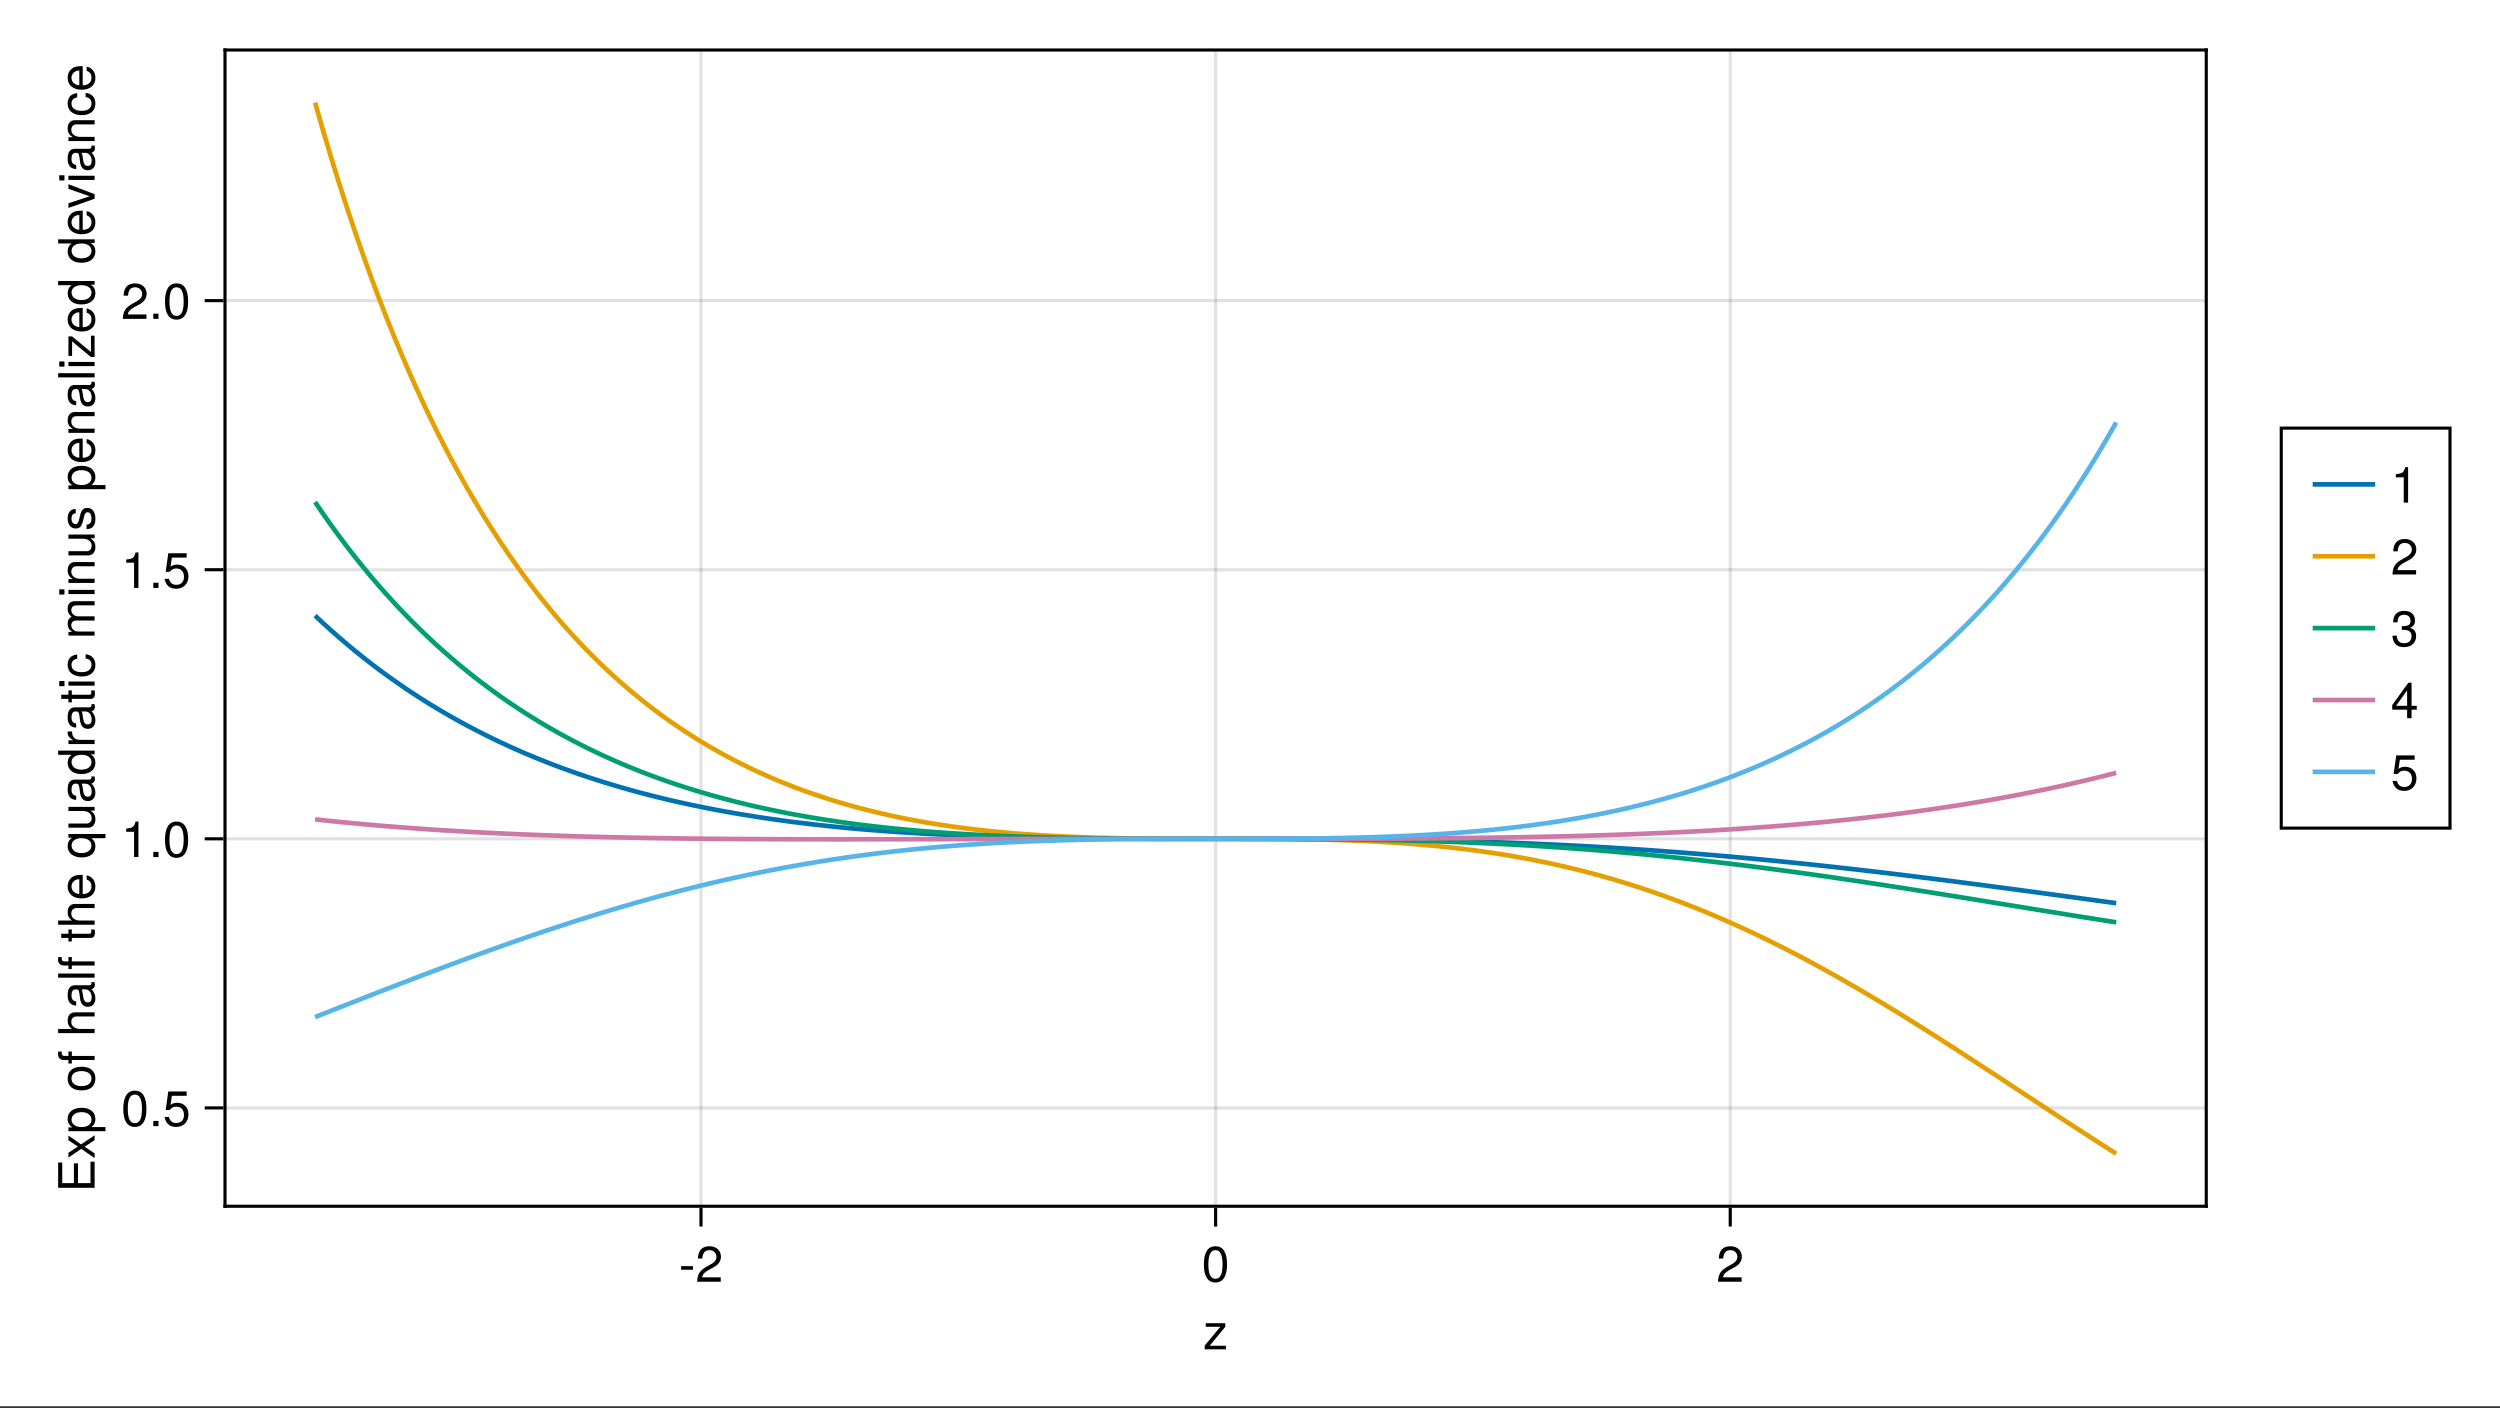 <?xml version="1.0" encoding="UTF-8"?>
<svg xmlns="http://www.w3.org/2000/svg" xmlns:xlink="http://www.w3.org/1999/xlink" width="600pt" height="338pt" viewBox="0 0 600 338" version="1.1">
<rect x="0" y="0" width="600" height="338" fill="#333333" stroke="none"/>
<defs>
<g>
<symbol overflow="visible" id="glyph0-0-XZ5QcCxL">
<path style="stroke:none;" d="M 0.234 -8.75 C 0.234 -8.75 0.234 0 0.234 0 C 0.234 0 5.641 0 5.641 0 C 5.641 0 5.641 -8.75 5.641 -8.75 C 5.641 -8.75 0.234 -8.75 0.234 -8.75 Z M 0.859 -0.625 C 0.859 -0.625 0.859 -8.125 0.859 -8.125 C 0.859 -8.125 5.016 -8.125 5.016 -8.125 C 5.016 -8.125 5.016 -0.625 5.016 -0.625 C 5.016 -0.625 0.859 -0.625 0.859 -0.625 Z M 0.859 -0.625 "/>
</symbol>
<symbol overflow="visible" id="glyph0-1-XZ5QcCxL">
<path style="stroke:none;" d="M 5.484 0 C 5.484 0 0.375 0 0.375 0 C 0.375 0 0.375 -0.906 0.375 -0.906 C 0.375 -0.906 4.125 -5.406 4.125 -5.406 C 4.125 -5.406 0.625 -5.406 0.625 -5.406 C 0.625 -5.406 0.625 -6.281 0.625 -6.281 C 0.625 -6.281 5.312 -6.281 5.312 -6.281 C 5.312 -6.281 5.312 -5.406 5.312 -5.406 C 5.312 -5.406 1.578 -0.875 1.578 -0.875 C 1.578 -0.875 5.484 -0.875 5.484 -0.875 C 5.484 -0.875 5.484 0 5.484 0 Z M 5.484 0 "/>
</symbol>
<symbol overflow="visible" id="glyph1-0-XZ5QcCxL">
<path style="stroke:none;" d="M 0.234 -8.75 C 0.234 -8.75 0.234 0 0.234 0 C 0.234 0 5.641 0 5.641 0 C 5.641 0 5.641 -8.75 5.641 -8.75 C 5.641 -8.75 0.234 -8.75 0.234 -8.75 Z M 0.859 -0.625 C 0.859 -0.625 0.859 -8.125 0.859 -8.125 C 0.859 -8.125 5.016 -8.125 5.016 -8.125 C 5.016 -8.125 5.016 -0.625 5.016 -0.625 C 5.016 -0.625 0.859 -0.625 0.859 -0.625 Z M 0.859 -0.625 "/>
</symbol>
<symbol overflow="visible" id="glyph1-1-XZ5QcCxL">
<path style="stroke:none;" d="M 3.406 -2.875 C 3.406 -2.875 0.547 -2.875 0.547 -2.875 C 0.547 -2.875 0.547 -3.75 0.547 -3.75 C 0.547 -3.75 3.406 -3.75 3.406 -3.75 C 3.406 -3.75 3.406 -2.875 3.406 -2.875 Z M 3.406 -2.875 "/>
</symbol>
<symbol overflow="visible" id="glyph2-0-XZ5QcCxL">
<path style="stroke:none;" d="M 0.234 -8.75 C 0.234 -8.75 0.234 0 0.234 0 C 0.234 0 5.641 0 5.641 0 C 5.641 0 5.641 -8.75 5.641 -8.75 C 5.641 -8.75 0.234 -8.75 0.234 -8.75 Z M 0.859 -0.625 C 0.859 -0.625 0.859 -8.125 0.859 -8.125 C 0.859 -8.125 5.016 -8.125 5.016 -8.125 C 5.016 -8.125 5.016 -0.625 5.016 -0.625 C 5.016 -0.625 0.859 -0.625 0.859 -0.625 Z M 0.859 -0.625 "/>
</symbol>
<symbol overflow="visible" id="glyph2-1-XZ5QcCxL">
<path style="stroke:none;" d="M 6.125 -6.016 C 6.125 -4.969 5.516 -4.078 4.328 -3.438 C 4.328 -3.438 3.125 -2.797 3.125 -2.797 C 2.094 -2.188 1.703 -1.734 1.594 -1.047 C 1.594 -1.047 6.078 -1.047 6.078 -1.047 C 6.078 -1.047 6.078 0 6.078 0 C 6.078 0 0.406 0 0.406 0 C 0.5 -1.875 1.016 -2.672 2.797 -3.688 C 2.797 -3.688 3.906 -4.312 3.906 -4.312 C 4.656 -4.734 5.047 -5.312 5.047 -5.984 C 5.047 -6.906 4.328 -7.578 3.375 -7.578 C 2.328 -7.578 1.734 -6.984 1.656 -5.562 C 1.656 -5.562 0.594 -5.562 0.594 -5.562 C 0.656 -7.625 1.672 -8.516 3.406 -8.516 C 5.016 -8.516 6.125 -7.453 6.125 -6.016 Z M 6.125 -6.016 "/>
</symbol>
<symbol overflow="visible" id="glyph3-0-XZ5QcCxL">
<path style="stroke:none;" d="M 0.234 -8.75 C 0.234 -8.75 0.234 0 0.234 0 C 0.234 0 5.641 0 5.641 0 C 5.641 0 5.641 -8.75 5.641 -8.75 C 5.641 -8.75 0.234 -8.75 0.234 -8.75 Z M 0.859 -0.625 C 0.859 -0.625 0.859 -8.125 0.859 -8.125 C 0.859 -8.125 5.016 -8.125 5.016 -8.125 C 5.016 -8.125 5.016 -0.625 5.016 -0.625 C 5.016 -0.625 0.859 -0.625 0.859 -0.625 Z M 0.859 -0.625 "/>
</symbol>
<symbol overflow="visible" id="glyph3-1-XZ5QcCxL">
<path style="stroke:none;" d="M 6.078 -4.094 C 6.078 -1.297 5.094 0.188 3.297 0.188 C 1.469 0.188 0.516 -1.297 0.516 -4.156 C 0.516 -7.016 1.469 -8.516 3.297 -8.516 C 5.141 -8.516 6.078 -7.047 6.078 -4.094 Z M 5 -4.188 C 5 -6.469 4.438 -7.578 3.297 -7.578 C 2.156 -7.578 1.594 -6.484 1.594 -4.156 C 1.594 -1.828 2.156 -0.703 3.281 -0.703 C 4.453 -0.703 5 -1.781 5 -4.188 Z M 5 -4.188 "/>
</symbol>
<symbol overflow="visible" id="glyph3-2-XZ5QcCxL">
<path style="stroke:none;" d="M 6.125 -6.016 C 6.125 -4.969 5.516 -4.078 4.328 -3.438 C 4.328 -3.438 3.125 -2.797 3.125 -2.797 C 2.094 -2.188 1.703 -1.734 1.594 -1.047 C 1.594 -1.047 6.078 -1.047 6.078 -1.047 C 6.078 -1.047 6.078 0 6.078 0 C 6.078 0 0.406 0 0.406 0 C 0.5 -1.875 1.016 -2.672 2.797 -3.688 C 2.797 -3.688 3.906 -4.312 3.906 -4.312 C 4.656 -4.734 5.047 -5.312 5.047 -5.984 C 5.047 -6.906 4.328 -7.578 3.375 -7.578 C 2.328 -7.578 1.734 -6.984 1.656 -5.562 C 1.656 -5.562 0.594 -5.562 0.594 -5.562 C 0.656 -7.625 1.672 -8.516 3.406 -8.516 C 5.016 -8.516 6.125 -7.453 6.125 -6.016 Z M 6.125 -6.016 "/>
</symbol>
<symbol overflow="visible" id="glyph4-0-XZ5QcCxL">
<path style="stroke:none;" d="M -8.75 -0.234 C -8.75 -0.234 0 -0.234 0 -0.234 C 0 -0.234 0 -5.641 0 -5.641 C 0 -5.641 -8.75 -5.641 -8.75 -5.641 C -8.75 -5.641 -8.75 -0.234 -8.75 -0.234 Z M -0.625 -0.859 C -0.625 -0.859 -8.125 -0.859 -8.125 -0.859 C -8.125 -0.859 -8.125 -5.016 -8.125 -5.016 C -8.125 -5.016 -0.625 -5.016 -0.625 -5.016 C -0.625 -5.016 -0.625 -0.859 -0.625 -0.859 Z M -0.625 -0.859 "/>
</symbol>
<symbol overflow="visible" id="glyph4-1-XZ5QcCxL">
<path style="stroke:none;" d="M 0 -7.359 C 0 -7.359 0 -1.078 0 -1.078 C 0 -1.078 -8.75 -1.078 -8.75 -1.078 C -8.75 -1.078 -8.75 -7.141 -8.75 -7.141 C -8.75 -7.141 -7.766 -7.141 -7.766 -7.141 C -7.766 -7.141 -7.766 -2.203 -7.766 -2.203 C -7.766 -2.203 -4.969 -2.203 -4.969 -2.203 C -4.969 -2.203 -4.969 -6.953 -4.969 -6.953 C -4.969 -6.953 -3.984 -6.953 -3.984 -6.953 C -3.984 -6.953 -3.984 -2.203 -3.984 -2.203 C -3.984 -2.203 -0.984 -2.203 -0.984 -2.203 C -0.984 -2.203 -0.984 -7.359 -0.984 -7.359 C -0.984 -7.359 0 -7.359 0 -7.359 Z M 0 -7.359 "/>
</symbol>
<symbol overflow="visible" id="glyph4-2-XZ5QcCxL">
<path style="stroke:none;" d="M 0 -5.672 C 0 -5.672 0 -4.516 0 -4.516 C 0 -4.516 -2.406 -2.938 -2.406 -2.938 C -2.406 -2.938 0 -1.344 0 -1.344 C 0 -1.344 0 -0.203 0 -0.203 C 0 -0.203 -3.203 -2.422 -3.203 -2.422 C -3.203 -2.422 -6.281 -0.328 -6.281 -0.328 C -6.281 -0.328 -6.281 -1.469 -6.281 -1.469 C -6.281 -1.469 -4.016 -2.969 -4.016 -2.969 C -4.016 -2.969 -6.281 -4.484 -6.281 -4.484 C -6.281 -4.484 -6.281 -5.609 -6.281 -5.609 C -6.281 -5.609 -3.25 -3.5 -3.25 -3.5 C -3.25 -3.5 0 -5.672 0 -5.672 Z M 0 -5.672 "/>
</symbol>
<symbol overflow="visible" id="glyph4-3-XZ5QcCxL">
<path style="stroke:none;" d=""/>
</symbol>
<symbol overflow="visible" id="glyph4-4-XZ5QcCxL">
<path style="stroke:none;" d="M 0 -5.828 C 0 -5.828 0 -4.844 0 -4.844 C 0 -4.844 -4.359 -4.844 -4.359 -4.844 C -5.188 -4.844 -5.594 -4.25 -5.594 -3.547 C -5.594 -2.516 -4.75 -1.844 -3.469 -1.844 C -3.469 -1.844 0 -1.844 0 -1.844 C 0 -1.844 0 -0.844 0 -0.844 C 0 -0.844 -8.75 -0.844 -8.75 -0.844 C -8.75 -0.844 -8.75 -1.844 -8.75 -1.844 C -8.75 -1.844 -5.422 -1.844 -5.422 -1.844 C -6.188 -2.422 -6.469 -2.969 -6.469 -3.859 C -6.469 -5.078 -5.812 -5.828 -4.75 -5.828 C -4.75 -5.828 0 -5.828 0 -5.828 Z M 0 -5.828 "/>
</symbol>
<symbol overflow="visible" id="glyph4-5-XZ5QcCxL">
<path style="stroke:none;" d="M -0.031 -6.422 C 0.062 -6.094 0.078 -5.938 0.078 -5.734 C 0.078 -5.25 -0.266 -4.812 -0.75 -4.703 C -0.156 -4.156 0.188 -3.375 0.188 -2.562 C 0.188 -1.297 -0.484 -0.5 -1.625 -0.5 C -2.406 -0.5 -2.969 -0.875 -3.266 -1.609 C -3.422 -1.984 -3.469 -2.203 -3.641 -3.625 C -3.75 -4.422 -3.922 -4.672 -4.344 -4.672 C -4.344 -4.672 -4.609 -4.672 -4.609 -4.672 C -5.203 -4.672 -5.547 -4.156 -5.547 -3.266 C -5.547 -2.328 -5.203 -1.875 -4.422 -1.781 C -4.422 -1.781 -4.422 -0.781 -4.422 -0.781 C -5.875 -0.844 -6.469 -1.781 -6.469 -3.297 C -6.469 -4.844 -5.875 -5.656 -4.75 -5.656 C -4.75 -5.656 -1.25 -5.656 -1.25 -5.656 C -0.938 -5.656 -0.75 -5.859 -0.75 -6.203 C -0.75 -6.266 -0.75 -6.312 -0.781 -6.422 C -0.781 -6.422 -0.031 -6.422 -0.031 -6.422 Z M -2.172 -4.672 C -2.172 -4.672 -3.109 -4.672 -3.109 -4.672 C -2.953 -4.328 -2.906 -4.109 -2.766 -3.062 C -2.609 -1.984 -2.312 -1.547 -1.656 -1.547 C -0.969 -1.547 -0.703 -2 -0.703 -2.781 C -0.703 -3.75 -1.266 -4.672 -2.172 -4.672 Z M -2.172 -4.672 "/>
</symbol>
<symbol overflow="visible" id="glyph4-6-XZ5QcCxL">
<path style="stroke:none;" d="M -2.859 -6.156 C -2.859 -6.156 -2.859 -1.531 -2.859 -1.531 C -1.422 -1.547 -0.75 -2.328 -0.75 -3.375 C -0.75 -4.172 -1.078 -4.734 -1.906 -5.016 C -1.906 -5.016 -1.906 -6.031 -1.906 -6.031 C -0.641 -5.766 0.188 -4.781 0.188 -3.344 C 0.188 -1.578 -1.047 -0.484 -3.109 -0.484 C -5.172 -0.484 -6.469 -1.609 -6.469 -3.359 C -6.469 -4.531 -5.844 -5.5 -4.812 -5.906 C -4.344 -6.078 -3.766 -6.156 -2.859 -6.156 Z M -3.75 -5.094 C -4.734 -5.094 -5.547 -4.328 -5.547 -3.344 C -5.547 -2.344 -4.781 -1.625 -3.672 -1.547 C -3.672 -1.547 -3.672 -5.078 -3.672 -5.078 C -3.703 -5.094 -3.75 -5.094 -3.75 -5.094 Z M -3.75 -5.094 "/>
</symbol>
<symbol overflow="visible" id="glyph4-7-XZ5QcCxL">
<path style="stroke:none;" d="M 2.609 -5.938 C 2.609 -5.938 2.609 -4.938 2.609 -4.938 C 2.609 -4.938 -0.812 -4.938 -0.812 -4.938 C -0.125 -4.469 0.188 -3.875 0.188 -3 C 0.188 -1.344 -1.031 -0.312 -3.078 -0.312 C -5.156 -0.312 -6.469 -1.391 -6.469 -3.047 C -6.469 -3.875 -6.109 -4.578 -5.453 -5.047 C -5.453 -5.047 -6.281 -5.047 -6.281 -5.047 C -6.281 -5.047 -6.281 -5.938 -6.281 -5.938 C -6.281 -5.938 2.609 -5.938 2.609 -5.938 Z M -3.109 -4.938 C -4.578 -4.938 -5.531 -4.266 -5.531 -3.188 C -5.531 -2.094 -4.594 -1.359 -3.141 -1.359 C -1.688 -1.359 -0.75 -2.094 -0.75 -3.188 C -0.75 -4.25 -1.672 -4.938 -3.109 -4.938 Z M -3.109 -4.938 "/>
</symbol>
<symbol overflow="visible" id="glyph5-0-XZ5QcCxL">
<path style="stroke:none;" d="M -8.75 -0.234 C -8.75 -0.234 0 -0.234 0 -0.234 C 0 -0.234 0 -5.641 0 -5.641 C 0 -5.641 -8.75 -5.641 -8.75 -5.641 C -8.75 -5.641 -8.75 -0.234 -8.75 -0.234 Z M -0.625 -0.859 C -0.625 -0.859 -8.125 -0.859 -8.125 -0.859 C -8.125 -0.859 -8.125 -5.016 -8.125 -5.016 C -8.125 -5.016 -0.625 -5.016 -0.625 -5.016 C -0.625 -5.016 -0.625 -0.859 -0.625 -0.859 Z M -0.625 -0.859 "/>
</symbol>
<symbol overflow="visible" id="glyph5-1-XZ5QcCxL">
<path style="stroke:none;" d="M -3.078 -6.281 C -1.078 -6.281 0.188 -5.203 0.188 -3.594 C 0.188 -2.766 -0.109 -2.188 -0.75 -1.656 C -0.75 -1.656 2.609 -1.656 2.609 -1.656 C 2.609 -1.656 2.609 -0.656 2.609 -0.656 C 2.609 -0.656 -6.281 -0.656 -6.281 -0.656 C -6.281 -0.656 -6.281 -1.578 -6.281 -1.578 C -6.281 -1.578 -5.344 -1.578 -5.344 -1.578 C -6.078 -2.047 -6.469 -2.719 -6.469 -3.578 C -6.469 -5.25 -5.203 -6.281 -3.078 -6.281 Z M -3.109 -5.234 C -4.609 -5.234 -5.531 -4.516 -5.531 -3.406 C -5.531 -2.359 -4.578 -1.656 -3.094 -1.656 C -1.625 -1.656 -0.75 -2.359 -0.75 -3.406 C -0.75 -4.5 -1.688 -5.234 -3.109 -5.234 Z M -3.109 -5.234 "/>
</symbol>
<symbol overflow="visible" id="glyph5-2-XZ5QcCxL">
<path style="stroke:none;" d="M -5.469 -3.094 C -5.469 -3.094 -5.469 -2.047 -5.469 -2.047 C -5.469 -2.047 0 -2.047 0 -2.047 C 0 -2.047 0 -1.062 0 -1.062 C 0 -1.062 -5.469 -1.062 -5.469 -1.062 C -5.469 -1.062 -5.469 -0.219 -5.469 -0.219 C -5.469 -0.219 -6.281 -0.219 -6.281 -0.219 C -6.281 -0.219 -6.281 -1.062 -6.281 -1.062 C -6.281 -1.062 -7.359 -1.062 -7.359 -1.062 C -8.25 -1.062 -8.781 -1.609 -8.781 -2.531 C -8.781 -2.734 -8.766 -2.875 -8.719 -3.094 C -8.719 -3.094 -7.891 -3.094 -7.891 -3.094 C -7.906 -2.875 -7.906 -2.828 -7.906 -2.75 C -7.906 -2.297 -7.688 -2.047 -7.266 -2.047 C -7.266 -2.047 -6.281 -2.047 -6.281 -2.047 C -6.281 -2.047 -6.281 -3.094 -6.281 -3.094 C -6.281 -3.094 -5.469 -3.094 -5.469 -3.094 Z M -5.469 -3.094 "/>
</symbol>
<symbol overflow="visible" id="glyph5-3-XZ5QcCxL">
<path style="stroke:none;" d="M 0 -1.812 C 0 -1.812 0 -0.812 0 -0.812 C 0 -0.812 -8.75 -0.812 -8.75 -0.812 C -8.75 -0.812 -8.75 -1.812 -8.75 -1.812 C -8.75 -1.812 0 -1.812 0 -1.812 Z M 0 -1.812 "/>
</symbol>
<symbol overflow="visible" id="glyph6-0-XZ5QcCxL">
<path style="stroke:none;" d="M -8.75 -0.234 C -8.75 -0.234 0 -0.234 0 -0.234 C 0 -0.234 0 -5.641 0 -5.641 C 0 -5.641 -8.75 -5.641 -8.75 -5.641 C -8.75 -5.641 -8.75 -0.234 -8.75 -0.234 Z M -0.625 -0.859 C -0.625 -0.859 -8.125 -0.859 -8.125 -0.859 C -8.125 -0.859 -8.125 -5.016 -8.125 -5.016 C -8.125 -5.016 -0.625 -5.016 -0.625 -5.016 C -0.625 -5.016 -0.625 -0.859 -0.625 -0.859 Z M -0.625 -0.859 "/>
</symbol>
<symbol overflow="visible" id="glyph6-1-XZ5QcCxL">
<path style="stroke:none;" d="M -3.094 -6.125 C -1.031 -6.125 0.188 -5.047 0.188 -3.281 C 0.188 -1.484 -1.031 -0.438 -3.141 -0.438 C -5.25 -0.438 -6.469 -1.5 -6.469 -3.266 C -6.469 -5.078 -5.266 -6.125 -3.094 -6.125 Z M -3.109 -5.078 C -4.672 -5.078 -5.547 -4.406 -5.547 -3.281 C -5.547 -2.156 -4.656 -1.469 -3.141 -1.469 C -1.625 -1.469 -0.75 -2.156 -0.75 -3.281 C -0.75 -4.375 -1.625 -5.078 -3.109 -5.078 Z M -3.109 -5.078 "/>
</symbol>
<symbol overflow="visible" id="glyph6-2-XZ5QcCxL">
<path style="stroke:none;" d=""/>
</symbol>
<symbol overflow="visible" id="glyph6-3-XZ5QcCxL">
<path style="stroke:none;" d="M 0 -3.047 C 0.062 -2.719 0.078 -2.469 0.078 -2.234 C 0.078 -1.453 -0.281 -1.016 -0.906 -1.016 C -0.906 -1.016 -5.469 -1.016 -5.469 -1.016 C -5.469 -1.016 -5.469 -0.172 -5.469 -0.172 C -5.469 -0.172 -6.281 -0.172 -6.281 -0.172 C -6.281 -0.172 -6.281 -1.016 -6.281 -1.016 C -6.281 -1.016 -8.016 -1.016 -8.016 -1.016 C -8.016 -1.016 -8.016 -2.016 -8.016 -2.016 C -8.016 -2.016 -6.281 -2.016 -6.281 -2.016 C -6.281 -2.016 -6.281 -3.047 -6.281 -3.047 C -6.281 -3.047 -5.469 -3.047 -5.469 -3.047 C -5.469 -3.047 -5.469 -2.016 -5.469 -2.016 C -5.469 -2.016 -1.359 -2.016 -1.359 -2.016 C -0.906 -2.016 -0.797 -2.141 -0.797 -2.562 C -0.797 -2.766 -0.797 -2.922 -0.844 -3.047 C -0.844 -3.047 0 -3.047 0 -3.047 Z M 0 -3.047 "/>
</symbol>
<symbol overflow="visible" id="glyph7-0-XZ5QcCxL">
<path style="stroke:none;" d="M -8.75 -0.234 C -8.75 -0.234 0 -0.234 0 -0.234 C 0 -0.234 0 -5.641 0 -5.641 C 0 -5.641 -8.75 -5.641 -8.75 -5.641 C -8.75 -5.641 -8.75 -0.234 -8.75 -0.234 Z M -0.625 -0.859 C -0.625 -0.859 -8.125 -0.859 -8.125 -0.859 C -8.125 -0.859 -8.125 -5.016 -8.125 -5.016 C -8.125 -5.016 -0.625 -5.016 -0.625 -5.016 C -0.625 -5.016 -0.625 -0.859 -0.625 -0.859 Z M -0.625 -0.859 "/>
</symbol>
<symbol overflow="visible" id="glyph7-1-XZ5QcCxL">
<path style="stroke:none;" d="M 0 -5.781 C 0 -5.781 0 -4.891 0 -4.891 C 0 -4.891 -0.969 -4.891 -0.969 -4.891 C -0.141 -4.297 0.188 -3.703 0.188 -2.781 C 0.188 -1.562 -0.484 -0.781 -1.531 -0.781 C -1.531 -0.781 -6.281 -0.781 -6.281 -0.781 C -6.281 -0.781 -6.281 -1.781 -6.281 -1.781 C -6.281 -1.781 -1.938 -1.781 -1.938 -1.781 C -1.172 -1.781 -0.703 -2.281 -0.703 -3.078 C -0.703 -4.109 -1.531 -4.781 -2.812 -4.781 C -2.812 -4.781 -6.281 -4.781 -6.281 -4.781 C -6.281 -4.781 -6.281 -5.781 -6.281 -5.781 C -6.281 -5.781 0 -5.781 0 -5.781 Z M 0 -5.781 "/>
</symbol>
<symbol overflow="visible" id="glyph7-2-XZ5QcCxL">
<path style="stroke:none;" d="M 0 -5.938 C 0 -5.938 0 -5.047 0 -5.047 C 0 -5.047 -0.922 -5.047 -0.922 -5.047 C -0.141 -4.516 0.188 -3.906 0.188 -3.047 C 0.188 -1.359 -1.078 -0.312 -3.203 -0.312 C -5.203 -0.312 -6.469 -1.375 -6.469 -3.016 C -6.469 -3.859 -6.125 -4.531 -5.5 -4.938 C -5.5 -4.938 -8.75 -4.938 -8.75 -4.938 C -8.75 -4.938 -8.75 -5.938 -8.75 -5.938 C -8.75 -5.938 0 -5.938 0 -5.938 Z M -3.125 -4.938 C -4.578 -4.938 -5.531 -4.266 -5.531 -3.188 C -5.531 -2.094 -4.609 -1.359 -3.141 -1.359 C -1.688 -1.359 -0.75 -2.094 -0.75 -3.188 C -0.75 -4.25 -1.672 -4.938 -3.125 -4.938 Z M -3.125 -4.938 "/>
</symbol>
<symbol overflow="visible" id="glyph7-3-XZ5QcCxL">
<path style="stroke:none;" d="M -0.031 -6.422 C 0.062 -6.094 0.078 -5.938 0.078 -5.734 C 0.078 -5.25 -0.266 -4.812 -0.75 -4.703 C -0.156 -4.156 0.188 -3.375 0.188 -2.562 C 0.188 -1.297 -0.484 -0.5 -1.625 -0.5 C -2.406 -0.5 -2.969 -0.875 -3.266 -1.609 C -3.422 -1.984 -3.469 -2.203 -3.641 -3.625 C -3.75 -4.422 -3.922 -4.672 -4.344 -4.672 C -4.344 -4.672 -4.609 -4.672 -4.609 -4.672 C -5.203 -4.672 -5.547 -4.156 -5.547 -3.266 C -5.547 -2.328 -5.203 -1.875 -4.422 -1.781 C -4.422 -1.781 -4.422 -0.781 -4.422 -0.781 C -5.875 -0.844 -6.469 -1.781 -6.469 -3.297 C -6.469 -4.844 -5.875 -5.656 -4.75 -5.656 C -4.75 -5.656 -1.25 -5.656 -1.25 -5.656 C -0.938 -5.656 -0.75 -5.859 -0.75 -6.203 C -0.75 -6.266 -0.75 -6.312 -0.781 -6.422 C -0.781 -6.422 -0.031 -6.422 -0.031 -6.422 Z M -2.172 -4.672 C -2.172 -4.672 -3.109 -4.672 -3.109 -4.672 C -2.953 -4.328 -2.906 -4.109 -2.766 -3.062 C -2.609 -1.984 -2.312 -1.547 -1.656 -1.547 C -0.969 -1.547 -0.703 -2 -0.703 -2.781 C -0.703 -3.75 -1.266 -4.672 -2.172 -4.672 Z M -2.172 -4.672 "/>
</symbol>
<symbol overflow="visible" id="glyph7-4-XZ5QcCxL">
<path style="stroke:none;" d=""/>
</symbol>
<symbol overflow="visible" id="glyph7-5-XZ5QcCxL">
<path style="stroke:none;" d="M 0 -5.844 C 0 -5.844 0 -4.844 0 -4.844 C 0 -4.844 -4.359 -4.844 -4.359 -4.844 C -5.109 -4.844 -5.594 -4.344 -5.594 -3.547 C -5.594 -2.531 -4.75 -1.844 -3.469 -1.844 C -3.469 -1.844 0 -1.844 0 -1.844 C 0 -1.844 0 -0.844 0 -0.844 C 0 -0.844 -6.281 -0.844 -6.281 -0.844 C -6.281 -0.844 -6.281 -1.766 -6.281 -1.766 C -6.281 -1.766 -5.234 -1.766 -5.234 -1.766 C -6.109 -2.312 -6.469 -2.922 -6.469 -3.859 C -6.469 -5.062 -5.797 -5.844 -4.75 -5.844 C -4.75 -5.844 0 -5.844 0 -5.844 Z M 0 -5.844 "/>
</symbol>
<symbol overflow="visible" id="glyph7-6-XZ5QcCxL">
<path style="stroke:none;" d="M -1.766 -5.516 C -0.547 -5.516 0.188 -4.5 0.188 -2.922 C 0.188 -1.266 -0.469 -0.453 -1.922 -0.406 C -1.922 -0.406 -1.922 -1.469 -1.922 -1.469 C -0.953 -1.594 -0.75 -2.094 -0.75 -3 C -0.75 -3.875 -1.094 -4.469 -1.688 -4.469 C -2.141 -4.469 -2.344 -4.188 -2.516 -3.484 C -2.516 -3.484 -2.734 -2.562 -2.734 -2.562 C -3.094 -1.062 -3.562 -0.562 -4.547 -0.562 C -5.719 -0.562 -6.469 -1.516 -6.469 -2.969 C -6.469 -4.422 -5.766 -5.25 -4.531 -5.25 C -4.531 -5.25 -4.531 -4.203 -4.531 -4.203 C -5.203 -4.172 -5.547 -3.75 -5.547 -2.938 C -5.547 -2.125 -5.172 -1.609 -4.594 -1.609 C -4.156 -1.609 -3.891 -1.953 -3.703 -2.766 C -3.703 -2.766 -3.469 -3.734 -3.469 -3.734 C -3.172 -4.984 -2.703 -5.516 -1.766 -5.516 Z M -1.766 -5.516 "/>
</symbol>
<symbol overflow="visible" id="glyph7-7-XZ5QcCxL">
<path style="stroke:none;" d="M -3.078 -6.281 C -1.078 -6.281 0.188 -5.203 0.188 -3.594 C 0.188 -2.766 -0.109 -2.188 -0.75 -1.656 C -0.75 -1.656 2.609 -1.656 2.609 -1.656 C 2.609 -1.656 2.609 -0.656 2.609 -0.656 C 2.609 -0.656 -6.281 -0.656 -6.281 -0.656 C -6.281 -0.656 -6.281 -1.578 -6.281 -1.578 C -6.281 -1.578 -5.344 -1.578 -5.344 -1.578 C -6.078 -2.047 -6.469 -2.719 -6.469 -3.578 C -6.469 -5.25 -5.203 -6.281 -3.078 -6.281 Z M -3.109 -5.234 C -4.609 -5.234 -5.531 -4.516 -5.531 -3.406 C -5.531 -2.359 -4.578 -1.656 -3.094 -1.656 C -1.625 -1.656 -0.75 -2.359 -0.75 -3.406 C -0.75 -4.5 -1.688 -5.234 -3.109 -5.234 Z M -3.109 -5.234 "/>
</symbol>
<symbol overflow="visible" id="glyph7-8-XZ5QcCxL">
<path style="stroke:none;" d="M -2.859 -6.156 C -2.859 -6.156 -2.859 -1.531 -2.859 -1.531 C -1.422 -1.547 -0.75 -2.328 -0.75 -3.375 C -0.75 -4.172 -1.078 -4.734 -1.906 -5.016 C -1.906 -5.016 -1.906 -6.031 -1.906 -6.031 C -0.641 -5.766 0.188 -4.781 0.188 -3.344 C 0.188 -1.578 -1.047 -0.484 -3.109 -0.484 C -5.172 -0.484 -6.469 -1.609 -6.469 -3.359 C -6.469 -4.531 -5.844 -5.5 -4.812 -5.906 C -4.344 -6.078 -3.766 -6.156 -2.859 -6.156 Z M -3.75 -5.094 C -4.734 -5.094 -5.547 -4.328 -5.547 -3.344 C -5.547 -2.344 -4.781 -1.625 -3.672 -1.547 C -3.672 -1.547 -3.672 -5.078 -3.672 -5.078 C -3.703 -5.094 -3.75 -5.094 -3.75 -5.094 Z M -3.75 -5.094 "/>
</symbol>
<symbol overflow="visible" id="glyph8-0-XZ5QcCxL">
<path style="stroke:none;" d="M -8.75 -0.234 C -8.75 -0.234 0 -0.234 0 -0.234 C 0 -0.234 0 -5.641 0 -5.641 C 0 -5.641 -8.75 -5.641 -8.75 -5.641 C -8.75 -5.641 -8.75 -0.234 -8.75 -0.234 Z M -0.625 -0.859 C -0.625 -0.859 -8.125 -0.859 -8.125 -0.859 C -8.125 -0.859 -8.125 -5.016 -8.125 -5.016 C -8.125 -5.016 -0.625 -5.016 -0.625 -5.016 C -0.625 -5.016 -0.625 -0.859 -0.625 -0.859 Z M -0.625 -0.859 "/>
</symbol>
<symbol overflow="visible" id="glyph8-1-XZ5QcCxL">
<path style="stroke:none;" d="M -0.031 -6.422 C 0.062 -6.094 0.078 -5.938 0.078 -5.734 C 0.078 -5.25 -0.266 -4.812 -0.75 -4.703 C -0.156 -4.156 0.188 -3.375 0.188 -2.562 C 0.188 -1.297 -0.484 -0.5 -1.625 -0.5 C -2.406 -0.5 -2.969 -0.875 -3.266 -1.609 C -3.422 -1.984 -3.469 -2.203 -3.641 -3.625 C -3.75 -4.422 -3.922 -4.672 -4.344 -4.672 C -4.344 -4.672 -4.609 -4.672 -4.609 -4.672 C -5.203 -4.672 -5.547 -4.156 -5.547 -3.266 C -5.547 -2.328 -5.203 -1.875 -4.422 -1.781 C -4.422 -1.781 -4.422 -0.781 -4.422 -0.781 C -5.875 -0.844 -6.469 -1.781 -6.469 -3.297 C -6.469 -4.844 -5.875 -5.656 -4.75 -5.656 C -4.75 -5.656 -1.25 -5.656 -1.25 -5.656 C -0.938 -5.656 -0.75 -5.859 -0.75 -6.203 C -0.75 -6.266 -0.75 -6.312 -0.781 -6.422 C -0.781 -6.422 -0.031 -6.422 -0.031 -6.422 Z M -2.172 -4.672 C -2.172 -4.672 -3.109 -4.672 -3.109 -4.672 C -2.953 -4.328 -2.906 -4.109 -2.766 -3.062 C -2.609 -1.984 -2.312 -1.547 -1.656 -1.547 C -0.969 -1.547 -0.703 -2 -0.703 -2.781 C -0.703 -3.75 -1.266 -4.672 -2.172 -4.672 Z M -2.172 -4.672 "/>
</symbol>
<symbol overflow="visible" id="glyph8-2-XZ5QcCxL">
<path style="stroke:none;" d="M -2.156 -5.719 C -0.719 -5.609 0.188 -4.656 0.188 -3.156 C 0.188 -1.453 -1.062 -0.375 -3.078 -0.375 C -5.172 -0.375 -6.469 -1.469 -6.469 -3.172 C -6.469 -4.578 -5.719 -5.531 -4.172 -5.656 C -4.172 -5.656 -4.172 -4.641 -4.172 -4.641 C -5.047 -4.531 -5.547 -4 -5.547 -3.156 C -5.547 -2.062 -4.656 -1.422 -3.078 -1.422 C -1.594 -1.422 -0.75 -2.078 -0.75 -3.188 C -0.75 -4.031 -1.156 -4.547 -2.156 -4.719 C -2.156 -4.719 -2.156 -5.719 -2.156 -5.719 Z M -2.156 -5.719 "/>
</symbol>
<symbol overflow="visible" id="glyph9-0-XZ5QcCxL">
<path style="stroke:none;" d="M -8.75 -0.234 C -8.75 -0.234 0 -0.234 0 -0.234 C 0 -0.234 0 -5.641 0 -5.641 C 0 -5.641 -8.75 -5.641 -8.75 -5.641 C -8.75 -5.641 -8.75 -0.234 -8.75 -0.234 Z M -0.625 -0.859 C -0.625 -0.859 -8.125 -0.859 -8.125 -0.859 C -8.125 -0.859 -8.125 -5.016 -8.125 -5.016 C -8.125 -5.016 -0.625 -5.016 -0.625 -5.016 C -0.625 -5.016 -0.625 -0.859 -0.625 -0.859 Z M -0.625 -0.859 "/>
</symbol>
<symbol overflow="visible" id="glyph9-1-XZ5QcCxL">
<path style="stroke:none;" d="M -5.406 -3.859 C -5.391 -2.297 -4.688 -1.844 -3.266 -1.844 C -3.266 -1.844 0 -1.844 0 -1.844 C 0 -1.844 0 -0.844 0 -0.844 C 0 -0.844 -6.281 -0.844 -6.281 -0.844 C -6.281 -0.844 -6.281 -1.75 -6.281 -1.75 C -6.281 -1.75 -5.141 -1.75 -5.141 -1.75 C -6.078 -2.328 -6.469 -2.812 -6.469 -3.469 C -6.469 -3.594 -6.453 -3.688 -6.438 -3.859 C -6.438 -3.859 -5.406 -3.859 -5.406 -3.859 Z M -5.406 -3.859 "/>
</symbol>
<symbol overflow="visible" id="glyph9-2-XZ5QcCxL">
<path style="stroke:none;" d="M 0 -3.047 C 0.062 -2.719 0.078 -2.469 0.078 -2.234 C 0.078 -1.453 -0.281 -1.016 -0.906 -1.016 C -0.906 -1.016 -5.469 -1.016 -5.469 -1.016 C -5.469 -1.016 -5.469 -0.172 -5.469 -0.172 C -5.469 -0.172 -6.281 -0.172 -6.281 -0.172 C -6.281 -0.172 -6.281 -1.016 -6.281 -1.016 C -6.281 -1.016 -8.016 -1.016 -8.016 -1.016 C -8.016 -1.016 -8.016 -2.016 -8.016 -2.016 C -8.016 -2.016 -6.281 -2.016 -6.281 -2.016 C -6.281 -2.016 -6.281 -3.047 -6.281 -3.047 C -6.281 -3.047 -5.469 -3.047 -5.469 -3.047 C -5.469 -3.047 -5.469 -2.016 -5.469 -2.016 C -5.469 -2.016 -1.359 -2.016 -1.359 -2.016 C -0.906 -2.016 -0.797 -2.141 -0.797 -2.562 C -0.797 -2.766 -0.797 -2.922 -0.844 -3.047 C -0.844 -3.047 0 -3.047 0 -3.047 Z M 0 -3.047 "/>
</symbol>
<symbol overflow="visible" id="glyph9-3-XZ5QcCxL">
<path style="stroke:none;" d="M 0 -1.844 C 0 -1.844 0 -0.844 0 -0.844 C 0 -0.844 -6.281 -0.844 -6.281 -0.844 C -6.281 -0.844 -6.281 -1.844 -6.281 -1.844 C -6.281 -1.844 0 -1.844 0 -1.844 Z M -7.234 -1.969 C -7.234 -1.969 -7.234 -0.719 -7.234 -0.719 C -7.234 -0.719 -8.484 -0.719 -8.484 -0.719 C -8.484 -0.719 -8.484 -1.969 -8.484 -1.969 C -8.484 -1.969 -7.234 -1.969 -7.234 -1.969 Z M -7.234 -1.969 "/>
</symbol>
<symbol overflow="visible" id="glyph9-4-XZ5QcCxL">
<path style="stroke:none;" d="M 0 -5.781 C 0 -5.781 0 -4.891 0 -4.891 C 0 -4.891 -0.969 -4.891 -0.969 -4.891 C -0.141 -4.297 0.188 -3.703 0.188 -2.781 C 0.188 -1.562 -0.484 -0.781 -1.531 -0.781 C -1.531 -0.781 -6.281 -0.781 -6.281 -0.781 C -6.281 -0.781 -6.281 -1.781 -6.281 -1.781 C -6.281 -1.781 -1.938 -1.781 -1.938 -1.781 C -1.172 -1.781 -0.703 -2.281 -0.703 -3.078 C -0.703 -4.109 -1.531 -4.781 -2.812 -4.781 C -2.812 -4.781 -6.281 -4.781 -6.281 -4.781 C -6.281 -4.781 -6.281 -5.781 -6.281 -5.781 C -6.281 -5.781 0 -5.781 0 -5.781 Z M 0 -5.781 "/>
</symbol>
<symbol overflow="visible" id="glyph10-0-XZ5QcCxL">
<path style="stroke:none;" d="M -8.75 -0.234 C -8.75 -0.234 0 -0.234 0 -0.234 C 0 -0.234 0 -5.641 0 -5.641 C 0 -5.641 -8.75 -5.641 -8.75 -5.641 C -8.75 -5.641 -8.75 -0.234 -8.75 -0.234 Z M -0.625 -0.859 C -0.625 -0.859 -8.125 -0.859 -8.125 -0.859 C -8.125 -0.859 -8.125 -5.016 -8.125 -5.016 C -8.125 -5.016 -0.625 -5.016 -0.625 -5.016 C -0.625 -5.016 -0.625 -0.859 -0.625 -0.859 Z M -0.625 -0.859 "/>
</symbol>
<symbol overflow="visible" id="glyph10-1-XZ5QcCxL">
<path style="stroke:none;" d="M 0 -1.844 C 0 -1.844 0 -0.844 0 -0.844 C 0 -0.844 -6.281 -0.844 -6.281 -0.844 C -6.281 -0.844 -6.281 -1.844 -6.281 -1.844 C -6.281 -1.844 0 -1.844 0 -1.844 Z M -7.234 -1.969 C -7.234 -1.969 -7.234 -0.719 -7.234 -0.719 C -7.234 -0.719 -8.484 -0.719 -8.484 -0.719 C -8.484 -0.719 -8.484 -1.969 -8.484 -1.969 C -8.484 -1.969 -7.234 -1.969 -7.234 -1.969 Z M -7.234 -1.969 "/>
</symbol>
<symbol overflow="visible" id="glyph10-2-XZ5QcCxL">
<path style="stroke:none;" d=""/>
</symbol>
<symbol overflow="visible" id="glyph11-0-XZ5QcCxL">
<path style="stroke:none;" d="M -8.75 -0.234 C -8.75 -0.234 0 -0.234 0 -0.234 C 0 -0.234 0 -5.641 0 -5.641 C 0 -5.641 -8.75 -5.641 -8.75 -5.641 C -8.75 -5.641 -8.75 -0.234 -8.75 -0.234 Z M -0.625 -0.859 C -0.625 -0.859 -8.125 -0.859 -8.125 -0.859 C -8.125 -0.859 -8.125 -5.016 -8.125 -5.016 C -8.125 -5.016 -0.625 -5.016 -0.625 -5.016 C -0.625 -5.016 -0.625 -0.859 -0.625 -0.859 Z M -0.625 -0.859 "/>
</symbol>
<symbol overflow="visible" id="glyph11-1-XZ5QcCxL">
<path style="stroke:none;" d="M 0 -9.125 C 0 -9.125 0 -8.125 0 -8.125 C 0 -8.125 -4.328 -8.125 -4.328 -8.125 C -5.125 -8.125 -5.594 -7.703 -5.594 -6.969 C -5.594 -6.156 -4.859 -5.484 -3.953 -5.484 C -3.953 -5.484 0 -5.484 0 -5.484 C 0 -5.484 0 -4.484 0 -4.484 C 0 -4.484 -4.328 -4.484 -4.328 -4.484 C -5.141 -4.484 -5.594 -4.062 -5.594 -3.328 C -5.594 -2.516 -4.859 -1.844 -3.953 -1.844 C -3.953 -1.844 0 -1.844 0 -1.844 C 0 -1.844 0 -0.859 0 -0.859 C 0 -0.859 -6.281 -0.859 -6.281 -0.859 C -6.281 -0.859 -6.281 -1.766 -6.281 -1.766 C -6.281 -1.766 -5.406 -1.766 -5.406 -1.766 C -6.156 -2.297 -6.469 -2.859 -6.469 -3.703 C -6.469 -4.516 -6.188 -5.016 -5.516 -5.391 C -6.219 -5.969 -6.469 -6.484 -6.469 -7.312 C -6.469 -8.5 -5.844 -9.125 -4.719 -9.125 C -4.719 -9.125 0 -9.125 0 -9.125 Z M 0 -9.125 "/>
</symbol>
<symbol overflow="visible" id="glyph12-0-XZ5QcCxL">
<path style="stroke:none;" d="M -8.75 -0.234 C -8.75 -0.234 0 -0.234 0 -0.234 C 0 -0.234 0 -5.641 0 -5.641 C 0 -5.641 -8.75 -5.641 -8.75 -5.641 C -8.75 -5.641 -8.75 -0.234 -8.75 -0.234 Z M -0.625 -0.859 C -0.625 -0.859 -8.125 -0.859 -8.125 -0.859 C -8.125 -0.859 -8.125 -5.016 -8.125 -5.016 C -8.125 -5.016 -0.625 -5.016 -0.625 -5.016 C -0.625 -5.016 -0.625 -0.859 -0.625 -0.859 Z M -0.625 -0.859 "/>
</symbol>
<symbol overflow="visible" id="glyph12-1-XZ5QcCxL">
<path style="stroke:none;" d="M 0 -5.844 C 0 -5.844 0 -4.844 0 -4.844 C 0 -4.844 -4.359 -4.844 -4.359 -4.844 C -5.109 -4.844 -5.594 -4.344 -5.594 -3.547 C -5.594 -2.531 -4.75 -1.844 -3.469 -1.844 C -3.469 -1.844 0 -1.844 0 -1.844 C 0 -1.844 0 -0.844 0 -0.844 C 0 -0.844 -6.281 -0.844 -6.281 -0.844 C -6.281 -0.844 -6.281 -1.766 -6.281 -1.766 C -6.281 -1.766 -5.234 -1.766 -5.234 -1.766 C -6.109 -2.312 -6.469 -2.922 -6.469 -3.859 C -6.469 -5.062 -5.797 -5.844 -4.75 -5.844 C -4.75 -5.844 0 -5.844 0 -5.844 Z M 0 -5.844 "/>
</symbol>
<symbol overflow="visible" id="glyph12-2-XZ5QcCxL">
<path style="stroke:none;" d="M 0 -5.484 C 0 -5.484 0 -0.375 0 -0.375 C 0 -0.375 -0.906 -0.375 -0.906 -0.375 C -0.906 -0.375 -5.406 -4.125 -5.406 -4.125 C -5.406 -4.125 -5.406 -0.625 -5.406 -0.625 C -5.406 -0.625 -6.281 -0.625 -6.281 -0.625 C -6.281 -0.625 -6.281 -5.312 -6.281 -5.312 C -6.281 -5.312 -5.406 -5.312 -5.406 -5.312 C -5.406 -5.312 -0.875 -1.578 -0.875 -1.578 C -0.875 -1.578 -0.875 -5.484 -0.875 -5.484 C -0.875 -5.484 0 -5.484 0 -5.484 Z M 0 -5.484 "/>
</symbol>
<symbol overflow="visible" id="glyph12-3-XZ5QcCxL">
<path style="stroke:none;" d="M -0.031 -6.422 C 0.062 -6.094 0.078 -5.938 0.078 -5.734 C 0.078 -5.25 -0.266 -4.812 -0.75 -4.703 C -0.156 -4.156 0.188 -3.375 0.188 -2.562 C 0.188 -1.297 -0.484 -0.5 -1.625 -0.5 C -2.406 -0.5 -2.969 -0.875 -3.266 -1.609 C -3.422 -1.984 -3.469 -2.203 -3.641 -3.625 C -3.75 -4.422 -3.922 -4.672 -4.344 -4.672 C -4.344 -4.672 -4.609 -4.672 -4.609 -4.672 C -5.203 -4.672 -5.547 -4.156 -5.547 -3.266 C -5.547 -2.328 -5.203 -1.875 -4.422 -1.781 C -4.422 -1.781 -4.422 -0.781 -4.422 -0.781 C -5.875 -0.844 -6.469 -1.781 -6.469 -3.297 C -6.469 -4.844 -5.875 -5.656 -4.75 -5.656 C -4.75 -5.656 -1.25 -5.656 -1.25 -5.656 C -0.938 -5.656 -0.75 -5.859 -0.75 -6.203 C -0.75 -6.266 -0.75 -6.312 -0.781 -6.422 C -0.781 -6.422 -0.031 -6.422 -0.031 -6.422 Z M -2.172 -4.672 C -2.172 -4.672 -3.109 -4.672 -3.109 -4.672 C -2.953 -4.328 -2.906 -4.109 -2.766 -3.062 C -2.609 -1.984 -2.312 -1.547 -1.656 -1.547 C -0.969 -1.547 -0.703 -2 -0.703 -2.781 C -0.703 -3.75 -1.266 -4.672 -2.172 -4.672 Z M -2.172 -4.672 "/>
</symbol>
<symbol overflow="visible" id="glyph13-0-XZ5QcCxL">
<path style="stroke:none;" d="M -8.75 -0.234 C -8.75 -0.234 0 -0.234 0 -0.234 C 0 -0.234 0 -5.641 0 -5.641 C 0 -5.641 -8.75 -5.641 -8.75 -5.641 C -8.75 -5.641 -8.75 -0.234 -8.75 -0.234 Z M -0.625 -0.859 C -0.625 -0.859 -8.125 -0.859 -8.125 -0.859 C -8.125 -0.859 -8.125 -5.016 -8.125 -5.016 C -8.125 -5.016 -0.625 -5.016 -0.625 -5.016 C -0.625 -5.016 -0.625 -0.859 -0.625 -0.859 Z M -0.625 -0.859 "/>
</symbol>
<symbol overflow="visible" id="glyph13-1-XZ5QcCxL">
<path style="stroke:none;" d="M 0 -1.812 C 0 -1.812 0 -0.812 0 -0.812 C 0 -0.812 -8.75 -0.812 -8.75 -0.812 C -8.75 -0.812 -8.75 -1.812 -8.75 -1.812 C -8.75 -1.812 0 -1.812 0 -1.812 Z M 0 -1.812 "/>
</symbol>
<symbol overflow="visible" id="glyph13-2-XZ5QcCxL">
<path style="stroke:none;" d="M 0 -1.844 C 0 -1.844 0 -0.844 0 -0.844 C 0 -0.844 -6.281 -0.844 -6.281 -0.844 C -6.281 -0.844 -6.281 -1.844 -6.281 -1.844 C -6.281 -1.844 0 -1.844 0 -1.844 Z M -7.234 -1.969 C -7.234 -1.969 -7.234 -0.719 -7.234 -0.719 C -7.234 -0.719 -8.484 -0.719 -8.484 -0.719 C -8.484 -0.719 -8.484 -1.969 -8.484 -1.969 C -8.484 -1.969 -7.234 -1.969 -7.234 -1.969 Z M -7.234 -1.969 "/>
</symbol>
<symbol overflow="visible" id="glyph13-3-XZ5QcCxL">
<path style="stroke:none;" d="M -2.859 -6.156 C -2.859 -6.156 -2.859 -1.531 -2.859 -1.531 C -1.422 -1.547 -0.75 -2.328 -0.75 -3.375 C -0.75 -4.172 -1.078 -4.734 -1.906 -5.016 C -1.906 -5.016 -1.906 -6.031 -1.906 -6.031 C -0.641 -5.766 0.188 -4.781 0.188 -3.344 C 0.188 -1.578 -1.047 -0.484 -3.109 -0.484 C -5.172 -0.484 -6.469 -1.609 -6.469 -3.359 C -6.469 -4.531 -5.844 -5.5 -4.812 -5.906 C -4.344 -6.078 -3.766 -6.156 -2.859 -6.156 Z M -3.75 -5.094 C -4.734 -5.094 -5.547 -4.328 -5.547 -3.344 C -5.547 -2.344 -4.781 -1.625 -3.672 -1.547 C -3.672 -1.547 -3.672 -5.078 -3.672 -5.078 C -3.703 -5.094 -3.75 -5.094 -3.75 -5.094 Z M -3.75 -5.094 "/>
</symbol>
<symbol overflow="visible" id="glyph13-4-XZ5QcCxL">
<path style="stroke:none;" d="M 0 -5.938 C 0 -5.938 0 -5.047 0 -5.047 C 0 -5.047 -0.922 -5.047 -0.922 -5.047 C -0.141 -4.516 0.188 -3.906 0.188 -3.047 C 0.188 -1.359 -1.078 -0.312 -3.203 -0.312 C -5.203 -0.312 -6.469 -1.375 -6.469 -3.016 C -6.469 -3.859 -6.125 -4.531 -5.5 -4.938 C -5.5 -4.938 -8.75 -4.938 -8.75 -4.938 C -8.75 -4.938 -8.75 -5.938 -8.75 -5.938 C -8.75 -5.938 0 -5.938 0 -5.938 Z M -3.125 -4.938 C -4.578 -4.938 -5.531 -4.266 -5.531 -3.188 C -5.531 -2.094 -4.609 -1.359 -3.141 -1.359 C -1.688 -1.359 -0.75 -2.094 -0.75 -3.188 C -0.75 -4.25 -1.672 -4.938 -3.125 -4.938 Z M -3.125 -4.938 "/>
</symbol>
<symbol overflow="visible" id="glyph13-5-XZ5QcCxL">
<path style="stroke:none;" d=""/>
</symbol>
<symbol overflow="visible" id="glyph13-6-XZ5QcCxL">
<path style="stroke:none;" d="M 0 -5.844 C 0 -5.844 0 -4.844 0 -4.844 C 0 -4.844 -4.359 -4.844 -4.359 -4.844 C -5.109 -4.844 -5.594 -4.344 -5.594 -3.547 C -5.594 -2.531 -4.75 -1.844 -3.469 -1.844 C -3.469 -1.844 0 -1.844 0 -1.844 C 0 -1.844 0 -0.844 0 -0.844 C 0 -0.844 -6.281 -0.844 -6.281 -0.844 C -6.281 -0.844 -6.281 -1.766 -6.281 -1.766 C -6.281 -1.766 -5.234 -1.766 -5.234 -1.766 C -6.109 -2.312 -6.469 -2.922 -6.469 -3.859 C -6.469 -5.062 -5.797 -5.844 -4.75 -5.844 C -4.75 -5.844 0 -5.844 0 -5.844 Z M 0 -5.844 "/>
</symbol>
<symbol overflow="visible" id="glyph14-0-XZ5QcCxL">
<path style="stroke:none;" d="M -8.75 -0.234 C -8.75 -0.234 0 -0.234 0 -0.234 C 0 -0.234 0 -5.641 0 -5.641 C 0 -5.641 -8.75 -5.641 -8.75 -5.641 C -8.75 -5.641 -8.75 -0.234 -8.75 -0.234 Z M -0.625 -0.859 C -0.625 -0.859 -8.125 -0.859 -8.125 -0.859 C -8.125 -0.859 -8.125 -5.016 -8.125 -5.016 C -8.125 -5.016 -0.625 -5.016 -0.625 -5.016 C -0.625 -5.016 -0.625 -0.859 -0.625 -0.859 Z M -0.625 -0.859 "/>
</symbol>
<symbol overflow="visible" id="glyph14-1-XZ5QcCxL">
<path style="stroke:none;" d="M -2.859 -6.156 C -2.859 -6.156 -2.859 -1.531 -2.859 -1.531 C -1.422 -1.547 -0.75 -2.328 -0.75 -3.375 C -0.75 -4.172 -1.078 -4.734 -1.906 -5.016 C -1.906 -5.016 -1.906 -6.031 -1.906 -6.031 C -0.641 -5.766 0.188 -4.781 0.188 -3.344 C 0.188 -1.578 -1.047 -0.484 -3.109 -0.484 C -5.172 -0.484 -6.469 -1.609 -6.469 -3.359 C -6.469 -4.531 -5.844 -5.5 -4.812 -5.906 C -4.344 -6.078 -3.766 -6.156 -2.859 -6.156 Z M -3.75 -5.094 C -4.734 -5.094 -5.547 -4.328 -5.547 -3.344 C -5.547 -2.344 -4.781 -1.625 -3.672 -1.547 C -3.672 -1.547 -3.672 -5.078 -3.672 -5.078 C -3.703 -5.094 -3.75 -5.094 -3.75 -5.094 Z M -3.75 -5.094 "/>
</symbol>
<symbol overflow="visible" id="glyph15-0-XZ5QcCxL">
<path style="stroke:none;" d="M -8.75 -0.234 C -8.75 -0.234 0 -0.234 0 -0.234 C 0 -0.234 0 -5.641 0 -5.641 C 0 -5.641 -8.75 -5.641 -8.75 -5.641 C -8.75 -5.641 -8.75 -0.234 -8.75 -0.234 Z M -0.625 -0.859 C -0.625 -0.859 -8.125 -0.859 -8.125 -0.859 C -8.125 -0.859 -8.125 -5.016 -8.125 -5.016 C -8.125 -5.016 -0.625 -5.016 -0.625 -5.016 C -0.625 -5.016 -0.625 -0.859 -0.625 -0.859 Z M -0.625 -0.859 "/>
</symbol>
<symbol overflow="visible" id="glyph15-1-XZ5QcCxL">
<path style="stroke:none;" d="M -6.281 -5.828 C -6.281 -5.828 0 -3.422 0 -3.422 C 0 -3.422 0 -2.328 0 -2.328 C 0 -2.328 -6.281 -0.125 -6.281 -0.125 C -6.281 -0.125 -6.281 -1.25 -6.281 -1.25 C -6.281 -1.25 -1.188 -2.922 -1.188 -2.922 C -1.188 -2.922 -6.281 -4.703 -6.281 -4.703 C -6.281 -4.703 -6.281 -5.828 -6.281 -5.828 Z M -6.281 -5.828 "/>
</symbol>
<symbol overflow="visible" id="glyph16-0-XZ5QcCxL">
<path style="stroke:none;" d="M -8.75 -0.234 C -8.75 -0.234 0 -0.234 0 -0.234 C 0 -0.234 0 -5.641 0 -5.641 C 0 -5.641 -8.75 -5.641 -8.75 -5.641 C -8.75 -5.641 -8.75 -0.234 -8.75 -0.234 Z M -0.625 -0.859 C -0.625 -0.859 -8.125 -0.859 -8.125 -0.859 C -8.125 -0.859 -8.125 -5.016 -8.125 -5.016 C -8.125 -5.016 -0.625 -5.016 -0.625 -5.016 C -0.625 -5.016 -0.625 -0.859 -0.625 -0.859 Z M -0.625 -0.859 "/>
</symbol>
<symbol overflow="visible" id="glyph16-1-XZ5QcCxL">
<path style="stroke:none;" d="M -2.156 -5.719 C -0.719 -5.609 0.188 -4.656 0.188 -3.156 C 0.188 -1.453 -1.062 -0.375 -3.078 -0.375 C -5.172 -0.375 -6.469 -1.469 -6.469 -3.172 C -6.469 -4.578 -5.719 -5.531 -4.172 -5.656 C -4.172 -5.656 -4.172 -4.641 -4.172 -4.641 C -5.047 -4.531 -5.547 -4 -5.547 -3.156 C -5.547 -2.062 -4.656 -1.422 -3.078 -1.422 C -1.594 -1.422 -0.75 -2.078 -0.75 -3.188 C -0.75 -4.031 -1.156 -4.547 -2.156 -4.719 C -2.156 -4.719 -2.156 -5.719 -2.156 -5.719 Z M -2.156 -5.719 "/>
</symbol>
<symbol overflow="visible" id="glyph17-0-XZ5QcCxL">
<path style="stroke:none;" d="M -8.75 -0.234 C -8.75 -0.234 0 -0.234 0 -0.234 C 0 -0.234 0 -5.641 0 -5.641 C 0 -5.641 -8.75 -5.641 -8.75 -5.641 C -8.75 -5.641 -8.75 -0.234 -8.75 -0.234 Z M -0.625 -0.859 C -0.625 -0.859 -8.125 -0.859 -8.125 -0.859 C -8.125 -0.859 -8.125 -5.016 -8.125 -5.016 C -8.125 -5.016 -0.625 -5.016 -0.625 -5.016 C -0.625 -5.016 -0.625 -0.859 -0.625 -0.859 Z M -0.625 -0.859 "/>
</symbol>
<symbol overflow="visible" id="glyph17-1-XZ5QcCxL">
<path style="stroke:none;" d="M -2.859 -6.156 C -2.859 -6.156 -2.859 -1.531 -2.859 -1.531 C -1.422 -1.547 -0.75 -2.328 -0.75 -3.375 C -0.75 -4.172 -1.078 -4.734 -1.906 -5.016 C -1.906 -5.016 -1.906 -6.031 -1.906 -6.031 C -0.641 -5.766 0.188 -4.781 0.188 -3.344 C 0.188 -1.578 -1.047 -0.484 -3.109 -0.484 C -5.172 -0.484 -6.469 -1.609 -6.469 -3.359 C -6.469 -4.531 -5.844 -5.5 -4.812 -5.906 C -4.344 -6.078 -3.766 -6.156 -2.859 -6.156 Z M -3.75 -5.094 C -4.734 -5.094 -5.547 -4.328 -5.547 -3.344 C -5.547 -2.344 -4.781 -1.625 -3.672 -1.547 C -3.672 -1.547 -3.672 -5.078 -3.672 -5.078 C -3.703 -5.094 -3.75 -5.094 -3.75 -5.094 Z M -3.75 -5.094 "/>
</symbol>
<symbol overflow="visible" id="glyph18-0-XZ5QcCxL">
<path style="stroke:none;" d="M 0.234 -8.75 C 0.234 -8.75 0.234 0 0.234 0 C 0.234 0 5.641 0 5.641 0 C 5.641 0 5.641 -8.75 5.641 -8.75 C 5.641 -8.75 0.234 -8.75 0.234 -8.75 Z M 0.859 -0.625 C 0.859 -0.625 0.859 -8.125 0.859 -8.125 C 0.859 -8.125 5.016 -8.125 5.016 -8.125 C 5.016 -8.125 5.016 -0.625 5.016 -0.625 C 5.016 -0.625 0.859 -0.625 0.859 -0.625 Z M 0.859 -0.625 "/>
</symbol>
<symbol overflow="visible" id="glyph18-1-XZ5QcCxL">
<path style="stroke:none;" d="M 6.078 -4.094 C 6.078 -1.297 5.094 0.188 3.297 0.188 C 1.469 0.188 0.516 -1.297 0.516 -4.156 C 0.516 -7.016 1.469 -8.516 3.297 -8.516 C 5.141 -8.516 6.078 -7.047 6.078 -4.094 Z M 5 -4.188 C 5 -6.469 4.438 -7.578 3.297 -7.578 C 2.156 -7.578 1.594 -6.484 1.594 -4.156 C 1.594 -1.828 2.156 -0.703 3.281 -0.703 C 4.453 -0.703 5 -1.781 5 -4.188 Z M 5 -4.188 "/>
</symbol>
<symbol overflow="visible" id="glyph18-2-XZ5QcCxL">
<path style="stroke:none;" d="M 6.156 -2.812 C 6.156 -1.016 4.953 0.188 3.234 0.188 C 1.734 0.188 0.766 -0.484 0.422 -2.188 C 0.422 -2.188 1.469 -2.188 1.469 -2.188 C 1.734 -1.219 2.297 -0.75 3.219 -0.75 C 4.375 -0.75 5.078 -1.453 5.078 -2.672 C 5.078 -3.938 4.359 -4.672 3.219 -4.672 C 2.562 -4.672 2.141 -4.469 1.656 -3.875 C 1.656 -3.875 0.688 -3.875 0.688 -3.875 C 0.688 -3.875 1.312 -8.328 1.312 -8.328 C 1.312 -8.328 5.719 -8.328 5.719 -8.328 C 5.719 -8.328 5.719 -7.281 5.719 -7.281 C 5.719 -7.281 2.172 -7.281 2.172 -7.281 C 2.172 -7.281 1.844 -5.094 1.844 -5.094 C 2.328 -5.453 2.812 -5.609 3.406 -5.609 C 5.047 -5.609 6.156 -4.5 6.156 -2.812 Z M 6.156 -2.812 "/>
</symbol>
<symbol overflow="visible" id="glyph18-3-XZ5QcCxL">
<path style="stroke:none;" d="M 4.156 0 C 4.156 0 3.109 0 3.109 0 C 3.109 0 3.109 -6.062 3.109 -6.062 C 3.109 -6.062 1.219 -6.062 1.219 -6.062 C 1.219 -6.062 1.219 -6.812 1.219 -6.812 C 2.859 -7.016 3.094 -7.203 3.469 -8.516 C 3.469 -8.516 4.156 -8.516 4.156 -8.516 C 4.156 -8.516 4.156 0 4.156 0 Z M 4.156 0 "/>
</symbol>
<symbol overflow="visible" id="glyph19-0-XZ5QcCxL">
<path style="stroke:none;" d="M 0.234 -8.75 C 0.234 -8.75 0.234 0 0.234 0 C 0.234 0 5.641 0 5.641 0 C 5.641 0 5.641 -8.75 5.641 -8.75 C 5.641 -8.75 0.234 -8.75 0.234 -8.75 Z M 0.859 -0.625 C 0.859 -0.625 0.859 -8.125 0.859 -8.125 C 0.859 -8.125 5.016 -8.125 5.016 -8.125 C 5.016 -8.125 5.016 -0.625 5.016 -0.625 C 5.016 -0.625 0.859 -0.625 0.859 -0.625 Z M 0.859 -0.625 "/>
</symbol>
<symbol overflow="visible" id="glyph19-1-XZ5QcCxL">
<path style="stroke:none;" d="M 2.297 0 C 2.297 0 1.047 0 1.047 0 C 1.047 0 1.047 -1.25 1.047 -1.25 C 1.047 -1.25 2.297 -1.25 2.297 -1.25 C 2.297 -1.25 2.297 0 2.297 0 Z M 2.297 0 "/>
</symbol>
<symbol overflow="visible" id="glyph20-0-XZ5QcCxL">
<path style="stroke:none;" d="M 0.234 -8.75 C 0.234 -8.75 0.234 0 0.234 0 C 0.234 0 5.641 0 5.641 0 C 5.641 0 5.641 -8.75 5.641 -8.75 C 5.641 -8.75 0.234 -8.75 0.234 -8.75 Z M 0.859 -0.625 C 0.859 -0.625 0.859 -8.125 0.859 -8.125 C 0.859 -8.125 5.016 -8.125 5.016 -8.125 C 5.016 -8.125 5.016 -0.625 5.016 -0.625 C 5.016 -0.625 0.859 -0.625 0.859 -0.625 Z M 0.859 -0.625 "/>
</symbol>
<symbol overflow="visible" id="glyph20-1-XZ5QcCxL">
<path style="stroke:none;" d="M 6.125 -6.016 C 6.125 -4.969 5.516 -4.078 4.328 -3.438 C 4.328 -3.438 3.125 -2.797 3.125 -2.797 C 2.094 -2.188 1.703 -1.734 1.594 -1.047 C 1.594 -1.047 6.078 -1.047 6.078 -1.047 C 6.078 -1.047 6.078 0 6.078 0 C 6.078 0 0.406 0 0.406 0 C 0.5 -1.875 1.016 -2.672 2.797 -3.688 C 2.797 -3.688 3.906 -4.312 3.906 -4.312 C 4.656 -4.734 5.047 -5.312 5.047 -5.984 C 5.047 -6.906 4.328 -7.578 3.375 -7.578 C 2.328 -7.578 1.734 -6.984 1.656 -5.562 C 1.656 -5.562 0.594 -5.562 0.594 -5.562 C 0.656 -7.625 1.672 -8.516 3.406 -8.516 C 5.016 -8.516 6.125 -7.453 6.125 -6.016 Z M 6.125 -6.016 "/>
</symbol>
<symbol overflow="visible" id="glyph20-2-XZ5QcCxL">
<path style="stroke:none;" d="M 6.078 -4.094 C 6.078 -1.297 5.094 0.188 3.297 0.188 C 1.469 0.188 0.516 -1.297 0.516 -4.156 C 0.516 -7.016 1.469 -8.516 3.297 -8.516 C 5.141 -8.516 6.078 -7.047 6.078 -4.094 Z M 5 -4.188 C 5 -6.469 4.438 -7.578 3.297 -7.578 C 2.156 -7.578 1.594 -6.484 1.594 -4.156 C 1.594 -1.828 2.156 -0.703 3.281 -0.703 C 4.453 -0.703 5 -1.781 5 -4.188 Z M 5 -4.188 "/>
</symbol>
<symbol overflow="visible" id="glyph21-0-XZ5QcCxL">
<path style="stroke:none;" d="M 0.234 -8.75 C 0.234 -8.75 0.234 0 0.234 0 C 0.234 0 5.641 0 5.641 0 C 5.641 0 5.641 -8.75 5.641 -8.75 C 5.641 -8.75 0.234 -8.75 0.234 -8.75 Z M 0.859 -0.625 C 0.859 -0.625 0.859 -8.125 0.859 -8.125 C 0.859 -8.125 5.016 -8.125 5.016 -8.125 C 5.016 -8.125 5.016 -0.625 5.016 -0.625 C 5.016 -0.625 0.859 -0.625 0.859 -0.625 Z M 0.859 -0.625 "/>
</symbol>
<symbol overflow="visible" id="glyph21-1-XZ5QcCxL">
<path style="stroke:none;" d="M 2.297 0 C 2.297 0 1.047 0 1.047 0 C 1.047 0 1.047 -1.25 1.047 -1.25 C 1.047 -1.25 2.297 -1.25 2.297 -1.25 C 2.297 -1.25 2.297 0 2.297 0 Z M 2.297 0 "/>
</symbol>
<symbol overflow="visible" id="glyph22-0-XZ5QcCxL">
<path style="stroke:none;" d="M 0.234 -8.75 C 0.234 -8.75 0.234 0 0.234 0 C 0.234 0 5.641 0 5.641 0 C 5.641 0 5.641 -8.75 5.641 -8.75 C 5.641 -8.75 0.234 -8.75 0.234 -8.75 Z M 0.859 -0.625 C 0.859 -0.625 0.859 -8.125 0.859 -8.125 C 0.859 -8.125 5.016 -8.125 5.016 -8.125 C 5.016 -8.125 5.016 -0.625 5.016 -0.625 C 5.016 -0.625 0.859 -0.625 0.859 -0.625 Z M 0.859 -0.625 "/>
</symbol>
<symbol overflow="visible" id="glyph22-1-XZ5QcCxL">
<path style="stroke:none;" d="M 4.156 0 C 4.156 0 3.109 0 3.109 0 C 3.109 0 3.109 -6.062 3.109 -6.062 C 3.109 -6.062 1.219 -6.062 1.219 -6.062 C 1.219 -6.062 1.219 -6.812 1.219 -6.812 C 2.859 -7.016 3.094 -7.203 3.469 -8.516 C 3.469 -8.516 4.156 -8.516 4.156 -8.516 C 4.156 -8.516 4.156 0 4.156 0 Z M 4.156 0 "/>
</symbol>
<symbol overflow="visible" id="glyph23-0-XZ5QcCxL">
<path style="stroke:none;" d="M 0.234 -8.75 C 0.234 -8.75 0.234 0 0.234 0 C 0.234 0 5.641 0 5.641 0 C 5.641 0 5.641 -8.75 5.641 -8.75 C 5.641 -8.75 0.234 -8.75 0.234 -8.75 Z M 0.859 -0.625 C 0.859 -0.625 0.859 -8.125 0.859 -8.125 C 0.859 -8.125 5.016 -8.125 5.016 -8.125 C 5.016 -8.125 5.016 -0.625 5.016 -0.625 C 5.016 -0.625 0.859 -0.625 0.859 -0.625 Z M 0.859 -0.625 "/>
</symbol>
<symbol overflow="visible" id="glyph23-1-XZ5QcCxL">
<path style="stroke:none;" d="M 6.125 -6.016 C 6.125 -4.969 5.516 -4.078 4.328 -3.438 C 4.328 -3.438 3.125 -2.797 3.125 -2.797 C 2.094 -2.188 1.703 -1.734 1.594 -1.047 C 1.594 -1.047 6.078 -1.047 6.078 -1.047 C 6.078 -1.047 6.078 0 6.078 0 C 6.078 0 0.406 0 0.406 0 C 0.5 -1.875 1.016 -2.672 2.797 -3.688 C 2.797 -3.688 3.906 -4.312 3.906 -4.312 C 4.656 -4.734 5.047 -5.312 5.047 -5.984 C 5.047 -6.906 4.328 -7.578 3.375 -7.578 C 2.328 -7.578 1.734 -6.984 1.656 -5.562 C 1.656 -5.562 0.594 -5.562 0.594 -5.562 C 0.656 -7.625 1.672 -8.516 3.406 -8.516 C 5.016 -8.516 6.125 -7.453 6.125 -6.016 Z M 6.125 -6.016 "/>
</symbol>
<symbol overflow="visible" id="glyph23-2-XZ5QcCxL">
<path style="stroke:none;" d="M 6.078 -2.469 C 6.078 -0.859 4.938 0.188 3.188 0.188 C 1.453 0.188 0.516 -0.672 0.391 -2.562 C 0.391 -2.562 1.438 -2.562 1.438 -2.562 C 1.516 -1.328 2.078 -0.75 3.234 -0.75 C 4.328 -0.75 4.984 -1.391 4.984 -2.453 C 4.984 -3.406 4.391 -3.953 3.234 -3.953 C 3.234 -3.953 2.656 -3.953 2.656 -3.953 C 2.656 -3.953 2.656 -4.844 2.656 -4.844 C 4.344 -4.844 4.734 -5.219 4.734 -6.125 C 4.734 -7.031 4.172 -7.578 3.234 -7.578 C 2.156 -7.578 1.641 -7.016 1.625 -5.766 C 1.625 -5.766 0.562 -5.766 0.562 -5.766 C 0.594 -7.578 1.516 -8.516 3.234 -8.516 C 4.844 -8.516 5.812 -7.625 5.812 -6.172 C 5.812 -5.312 5.422 -4.766 4.625 -4.453 C 5.656 -4.109 6.078 -3.5 6.078 -2.469 Z M 6.078 -2.469 "/>
</symbol>
<symbol overflow="visible" id="glyph24-0-XZ5QcCxL">
<path style="stroke:none;" d="M 0.234 -8.75 C 0.234 -8.75 0.234 0 0.234 0 C 0.234 0 5.641 0 5.641 0 C 5.641 0 5.641 -8.75 5.641 -8.75 C 5.641 -8.75 0.234 -8.75 0.234 -8.75 Z M 0.859 -0.625 C 0.859 -0.625 0.859 -8.125 0.859 -8.125 C 0.859 -8.125 5.016 -8.125 5.016 -8.125 C 5.016 -8.125 5.016 -0.625 5.016 -0.625 C 5.016 -0.625 0.859 -0.625 0.859 -0.625 Z M 0.859 -0.625 "/>
</symbol>
<symbol overflow="visible" id="glyph24-1-XZ5QcCxL">
<path style="stroke:none;" d="M 6.234 -2.047 C 6.234 -2.047 4.984 -2.047 4.984 -2.047 C 4.984 -2.047 4.984 0 4.984 0 C 4.984 0 3.922 0 3.922 0 C 3.922 0 3.922 -2.047 3.922 -2.047 C 3.922 -2.047 0.344 -2.047 0.344 -2.047 C 0.344 -2.047 0.344 -3.156 0.344 -3.156 C 0.344 -3.156 4.203 -8.516 4.203 -8.516 C 4.203 -8.516 4.984 -8.516 4.984 -8.516 C 4.984 -8.516 4.984 -2.984 4.984 -2.984 C 4.984 -2.984 6.234 -2.984 6.234 -2.984 C 6.234 -2.984 6.234 -2.047 6.234 -2.047 Z M 3.922 -2.984 C 3.922 -2.984 3.922 -6.703 3.922 -6.703 C 3.922 -6.703 1.266 -2.984 1.266 -2.984 C 1.266 -2.984 3.922 -2.984 3.922 -2.984 Z M 3.922 -2.984 "/>
</symbol>
<symbol overflow="visible" id="glyph25-0-XZ5QcCxL">
<path style="stroke:none;" d="M 0.234 -8.75 C 0.234 -8.75 0.234 0 0.234 0 C 0.234 0 5.641 0 5.641 0 C 5.641 0 5.641 -8.75 5.641 -8.75 C 5.641 -8.75 0.234 -8.75 0.234 -8.75 Z M 0.859 -0.625 C 0.859 -0.625 0.859 -8.125 0.859 -8.125 C 0.859 -8.125 5.016 -8.125 5.016 -8.125 C 5.016 -8.125 5.016 -0.625 5.016 -0.625 C 5.016 -0.625 0.859 -0.625 0.859 -0.625 Z M 0.859 -0.625 "/>
</symbol>
<symbol overflow="visible" id="glyph25-1-XZ5QcCxL">
<path style="stroke:none;" d="M 6.156 -2.812 C 6.156 -1.016 4.953 0.188 3.234 0.188 C 1.734 0.188 0.766 -0.484 0.422 -2.188 C 0.422 -2.188 1.469 -2.188 1.469 -2.188 C 1.734 -1.219 2.297 -0.75 3.219 -0.75 C 4.375 -0.75 5.078 -1.453 5.078 -2.672 C 5.078 -3.938 4.359 -4.672 3.219 -4.672 C 2.562 -4.672 2.141 -4.469 1.656 -3.875 C 1.656 -3.875 0.688 -3.875 0.688 -3.875 C 0.688 -3.875 1.312 -8.328 1.312 -8.328 C 1.312 -8.328 5.719 -8.328 5.719 -8.328 C 5.719 -8.328 5.719 -7.281 5.719 -7.281 C 5.719 -7.281 2.172 -7.281 2.172 -7.281 C 2.172 -7.281 1.844 -5.094 1.844 -5.094 C 2.328 -5.453 2.812 -5.609 3.406 -5.609 C 5.047 -5.609 6.156 -4.5 6.156 -2.812 Z M 6.156 -2.812 "/>
</symbol>
</g>
</defs>
<g id="surface1-XZ5QcCxL">
<path style=" stroke:none;fill-rule:nonzero;fill:rgb(100%,100%,100%);fill-opacity:1;" d="M 0 0 L 600 0 L 600 337.5 L 0 337.5 Z M 0 0 "/>
<path style=" stroke:none;fill-rule:nonzero;fill:rgb(100%,100%,100%);fill-opacity:1;" d="M 54 289.5 L 529.5 289.5 L 529.5 12 L 54 12 Z M 54 289.5 "/>
<path style="fill:none;stroke-width:1;stroke-linecap:butt;stroke-linejoin:miter;stroke:rgb(0%,0%,0%);stroke-opacity:0.12;stroke-miterlimit:2;" d="M 224.323 386 L 224.323 16 " transform="matrix(0.75,0,0,0.75,0,0)"/>
<path style="fill:none;stroke-width:1;stroke-linecap:butt;stroke-linejoin:miter;stroke:rgb(0%,0%,0%);stroke-opacity:0.12;stroke-miterlimit:2;" d="M 389 386 L 389 16 " transform="matrix(0.75,0,0,0.75,0,0)"/>
<path style="fill:none;stroke-width:1;stroke-linecap:butt;stroke-linejoin:miter;stroke:rgb(0%,0%,0%);stroke-opacity:0.12;stroke-miterlimit:2;" d="M 553.677 386 L 553.677 16 " transform="matrix(0.75,0,0,0.75,0,0)"/>
<path style="fill:none;stroke-width:1;stroke-linecap:butt;stroke-linejoin:miter;stroke:rgb(0%,0%,0%);stroke-opacity:0.12;stroke-miterlimit:2;" d="M 72 354.531 L 706 354.531 " transform="matrix(0.75,0,0,0.75,0,0)"/>
<path style="fill:none;stroke-width:1;stroke-linecap:butt;stroke-linejoin:miter;stroke:rgb(0%,0%,0%);stroke-opacity:0.12;stroke-miterlimit:2;" d="M 72 268.422 L 706 268.422 " transform="matrix(0.75,0,0,0.75,0,0)"/>
<path style="fill:none;stroke-width:1;stroke-linecap:butt;stroke-linejoin:miter;stroke:rgb(0%,0%,0%);stroke-opacity:0.12;stroke-miterlimit:2;" d="M 72 182.312 L 706 182.312 " transform="matrix(0.75,0,0,0.75,0,0)"/>
<path style="fill:none;stroke-width:1;stroke-linecap:butt;stroke-linejoin:miter;stroke:rgb(0%,0%,0%);stroke-opacity:0.12;stroke-miterlimit:2;" d="M 72 96.203 L 706 96.203 " transform="matrix(0.75,0,0,0.75,0,0)"/>
<g style="fill:rgb(0%,0%,0%);fill-opacity:1;">
  <use xlink:href="#glyph0-1-XZ5QcCxL" x="288.75" y="323.844"/>
</g>
<g style="fill:rgb(0%,0%,0%);fill-opacity:1;">
  <use xlink:href="#glyph1-1-XZ5QcCxL" x="162.91" y="307.614"/>
</g>
<g style="fill:rgb(0%,0%,0%);fill-opacity:1;">
  <use xlink:href="#glyph2-1-XZ5QcCxL" x="166.905" y="307.614"/>
</g>
<g style="fill:rgb(0%,0%,0%);fill-opacity:1;">
  <use xlink:href="#glyph3-1-XZ5QcCxL" x="288.414" y="307.614"/>
</g>
<g style="fill:rgb(0%,0%,0%);fill-opacity:1;">
  <use xlink:href="#glyph3-2-XZ5QcCxL" x="411.921" y="307.614"/>
</g>
<g style="fill:rgb(0%,0%,0%);fill-opacity:1;">
  <use xlink:href="#glyph4-1-XZ5QcCxL" x="22.704" y="286.152"/>
</g>
<g style="fill:rgb(0%,0%,0%);fill-opacity:1;">
  <use xlink:href="#glyph4-2-XZ5QcCxL" x="22.704" y="278.148"/>
</g>
<g style="fill:rgb(0%,0%,0%);fill-opacity:1;">
  <use xlink:href="#glyph5-1-XZ5QcCxL" x="22.704" y="272.148"/>
</g>
<g style="fill:rgb(0%,0%,0%);fill-opacity:1;">
  <use xlink:href="#glyph4-3-XZ5QcCxL" x="22.704" y="265.476"/>
</g>
<g style="fill:rgb(0%,0%,0%);fill-opacity:1;">
  <use xlink:href="#glyph6-1-XZ5QcCxL" x="22.704" y="262.14"/>
</g>
<g style="fill:rgb(0%,0%,0%);fill-opacity:1;">
  <use xlink:href="#glyph5-2-XZ5QcCxL" x="22.704" y="255.468"/>
</g>
<g style="fill:rgb(0%,0%,0%);fill-opacity:1;">
  <use xlink:href="#glyph6-2-XZ5QcCxL" x="22.704" y="252.132"/>
</g>
<g style="fill:rgb(0%,0%,0%);fill-opacity:1;">
  <use xlink:href="#glyph4-4-XZ5QcCxL" x="22.704" y="248.796"/>
</g>
<g style="fill:rgb(0%,0%,0%);fill-opacity:1;">
  <use xlink:href="#glyph4-5-XZ5QcCxL" x="22.704" y="242.124"/>
</g>
<g style="fill:rgb(0%,0%,0%);fill-opacity:1;">
  <use xlink:href="#glyph5-3-XZ5QcCxL" x="22.704" y="235.452"/>
</g>
<g style="fill:rgb(0%,0%,0%);fill-opacity:1;">
  <use xlink:href="#glyph5-2-XZ5QcCxL" x="22.704" y="232.788"/>
</g>
<g style="fill:rgb(0%,0%,0%);fill-opacity:1;">
  <use xlink:href="#glyph4-3-XZ5QcCxL" x="22.704" y="229.452"/>
</g>
<g style="fill:rgb(0%,0%,0%);fill-opacity:1;">
  <use xlink:href="#glyph6-3-XZ5QcCxL" x="22.704" y="226.116"/>
</g>
<g style="fill:rgb(0%,0%,0%);fill-opacity:1;">
  <use xlink:href="#glyph4-4-XZ5QcCxL" x="22.704" y="222.78"/>
</g>
<g style="fill:rgb(0%,0%,0%);fill-opacity:1;">
  <use xlink:href="#glyph4-6-XZ5QcCxL" x="22.704" y="216.108"/>
</g>
<g style="fill:rgb(0%,0%,0%);fill-opacity:1;">
  <use xlink:href="#glyph4-3-XZ5QcCxL" x="22.704" y="209.436"/>
</g>
<g style="fill:rgb(0%,0%,0%);fill-opacity:1;">
  <use xlink:href="#glyph4-7-XZ5QcCxL" x="22.704" y="206.1"/>
</g>
<g style="fill:rgb(0%,0%,0%);fill-opacity:1;">
  <use xlink:href="#glyph7-1-XZ5QcCxL" x="22.704" y="199.428"/>
</g>
<g style="fill:rgb(0%,0%,0%);fill-opacity:1;">
  <use xlink:href="#glyph8-1-XZ5QcCxL" x="22.704" y="192.756"/>
</g>
<g style="fill:rgb(0%,0%,0%);fill-opacity:1;">
  <use xlink:href="#glyph7-2-XZ5QcCxL" x="22.704" y="186.084"/>
</g>
<g style="fill:rgb(0%,0%,0%);fill-opacity:1;">
  <use xlink:href="#glyph9-1-XZ5QcCxL" x="22.704" y="179.412"/>
</g>
<g style="fill:rgb(0%,0%,0%);fill-opacity:1;">
  <use xlink:href="#glyph7-3-XZ5QcCxL" x="22.704" y="175.416"/>
</g>
<g style="fill:rgb(0%,0%,0%);fill-opacity:1;">
  <use xlink:href="#glyph9-2-XZ5QcCxL" x="22.704" y="168.744"/>
</g>
<g style="fill:rgb(0%,0%,0%);fill-opacity:1;">
  <use xlink:href="#glyph10-1-XZ5QcCxL" x="22.704" y="165.408"/>
</g>
<g style="fill:rgb(0%,0%,0%);fill-opacity:1;">
  <use xlink:href="#glyph8-2-XZ5QcCxL" x="22.704" y="162.744"/>
</g>
<g style="fill:rgb(0%,0%,0%);fill-opacity:1;">
  <use xlink:href="#glyph7-4-XZ5QcCxL" x="22.704" y="156.744"/>
</g>
<g style="fill:rgb(0%,0%,0%);fill-opacity:1;">
  <use xlink:href="#glyph11-1-XZ5QcCxL" x="22.704" y="153.408"/>
</g>
<g style="fill:rgb(0%,0%,0%);fill-opacity:1;">
  <use xlink:href="#glyph9-3-XZ5QcCxL" x="22.704" y="143.412"/>
</g>
<g style="fill:rgb(0%,0%,0%);fill-opacity:1;">
  <use xlink:href="#glyph7-5-XZ5QcCxL" x="22.704" y="140.748"/>
</g>
<g style="fill:rgb(0%,0%,0%);fill-opacity:1;">
  <use xlink:href="#glyph9-4-XZ5QcCxL" x="22.704" y="134.076"/>
</g>
<g style="fill:rgb(0%,0%,0%);fill-opacity:1;">
  <use xlink:href="#glyph7-6-XZ5QcCxL" x="22.704" y="127.404"/>
</g>
<g style="fill:rgb(0%,0%,0%);fill-opacity:1;">
  <use xlink:href="#glyph10-2-XZ5QcCxL" x="22.704" y="121.404"/>
</g>
<g style="fill:rgb(0%,0%,0%);fill-opacity:1;">
  <use xlink:href="#glyph7-7-XZ5QcCxL" x="22.704" y="118.068"/>
</g>
<g style="fill:rgb(0%,0%,0%);fill-opacity:1;">
  <use xlink:href="#glyph7-8-XZ5QcCxL" x="22.704" y="111.396"/>
</g>
<g style="fill:rgb(0%,0%,0%);fill-opacity:1;">
  <use xlink:href="#glyph12-1-XZ5QcCxL" x="22.704" y="104.724"/>
</g>
<g style="fill:rgb(0%,0%,0%);fill-opacity:1;">
  <use xlink:href="#glyph7-3-XZ5QcCxL" x="22.704" y="98.052"/>
</g>
<g style="fill:rgb(0%,0%,0%);fill-opacity:1;">
  <use xlink:href="#glyph13-1-XZ5QcCxL" x="22.704" y="91.38"/>
</g>
<g style="fill:rgb(0%,0%,0%);fill-opacity:1;">
  <use xlink:href="#glyph13-2-XZ5QcCxL" x="22.704" y="88.716"/>
</g>
<g style="fill:rgb(0%,0%,0%);fill-opacity:1;">
  <use xlink:href="#glyph12-2-XZ5QcCxL" x="22.704" y="86.052"/>
</g>
<g style="fill:rgb(0%,0%,0%);fill-opacity:1;">
  <use xlink:href="#glyph13-3-XZ5QcCxL" x="22.704" y="80.052"/>
</g>
<g style="fill:rgb(0%,0%,0%);fill-opacity:1;">
  <use xlink:href="#glyph13-4-XZ5QcCxL" x="22.704" y="73.38"/>
</g>
<g style="fill:rgb(0%,0%,0%);fill-opacity:1;">
  <use xlink:href="#glyph13-5-XZ5QcCxL" x="22.704" y="66.708"/>
</g>
<g style="fill:rgb(0%,0%,0%);fill-opacity:1;">
  <use xlink:href="#glyph13-4-XZ5QcCxL" x="22.704" y="63.372"/>
</g>
<g style="fill:rgb(0%,0%,0%);fill-opacity:1;">
  <use xlink:href="#glyph14-1-XZ5QcCxL" x="22.704" y="56.7"/>
</g>
<g style="fill:rgb(0%,0%,0%);fill-opacity:1;">
  <use xlink:href="#glyph15-1-XZ5QcCxL" x="22.704" y="50.028"/>
</g>
<g style="fill:rgb(0%,0%,0%);fill-opacity:1;">
  <use xlink:href="#glyph13-2-XZ5QcCxL" x="22.704" y="44.028"/>
</g>
<g style="fill:rgb(0%,0%,0%);fill-opacity:1;">
  <use xlink:href="#glyph12-3-XZ5QcCxL" x="22.704" y="41.364"/>
</g>
<g style="fill:rgb(0%,0%,0%);fill-opacity:1;">
  <use xlink:href="#glyph13-6-XZ5QcCxL" x="22.704" y="34.692"/>
</g>
<g style="fill:rgb(0%,0%,0%);fill-opacity:1;">
  <use xlink:href="#glyph16-1-XZ5QcCxL" x="22.704" y="28.02"/>
</g>
<g style="fill:rgb(0%,0%,0%);fill-opacity:1;">
  <use xlink:href="#glyph17-1-XZ5QcCxL" x="22.704" y="22.02"/>
</g>
<g style="fill:rgb(0%,0%,0%);fill-opacity:1;">
  <use xlink:href="#glyph18-1-XZ5QcCxL" x="29.07" y="270.274"/>
</g>
<g style="fill:rgb(0%,0%,0%);fill-opacity:1;">
  <use xlink:href="#glyph19-1-XZ5QcCxL" x="35.742" y="270.274"/>
</g>
<g style="fill:rgb(0%,0%,0%);fill-opacity:1;">
  <use xlink:href="#glyph18-2-XZ5QcCxL" x="39.078" y="270.274"/>
</g>
<g style="fill:rgb(0%,0%,0%);fill-opacity:1;">
  <use xlink:href="#glyph18-3-XZ5QcCxL" x="29.07" y="205.691"/>
</g>
<g style="fill:rgb(0%,0%,0%);fill-opacity:1;">
  <use xlink:href="#glyph19-1-XZ5QcCxL" x="35.742" y="205.691"/>
</g>
<g style="fill:rgb(0%,0%,0%);fill-opacity:1;">
  <use xlink:href="#glyph18-1-XZ5QcCxL" x="39.078" y="205.691"/>
</g>
<g style="fill:rgb(0%,0%,0%);fill-opacity:1;">
  <use xlink:href="#glyph18-3-XZ5QcCxL" x="29.07" y="141.108"/>
</g>
<g style="fill:rgb(0%,0%,0%);fill-opacity:1;">
  <use xlink:href="#glyph19-1-XZ5QcCxL" x="35.742" y="141.108"/>
</g>
<g style="fill:rgb(0%,0%,0%);fill-opacity:1;">
  <use xlink:href="#glyph18-2-XZ5QcCxL" x="39.078" y="141.108"/>
</g>
<g style="fill:rgb(0%,0%,0%);fill-opacity:1;">
  <use xlink:href="#glyph20-1-XZ5QcCxL" x="29.07" y="76.526"/>
</g>
<g style="fill:rgb(0%,0%,0%);fill-opacity:1;">
  <use xlink:href="#glyph21-1-XZ5QcCxL" x="35.742" y="76.526"/>
</g>
<g style="fill:rgb(0%,0%,0%);fill-opacity:1;">
  <use xlink:href="#glyph20-2-XZ5QcCxL" x="39.078" y="76.526"/>
</g>
<path style="fill:none;stroke-width:1.5;stroke-linecap:butt;stroke-linejoin:miter;stroke:rgb(0%,44.706%,69.804%);stroke-opacity:1;stroke-miterlimit:2;" d="M 100.818 197.01 L 103.391 199.411 L 105.964 201.745 L 108.536 204.005 L 111.109 206.203 L 113.682 208.333 L 116.255 210.401 L 118.828 212.406 L 121.401 214.354 L 123.974 216.245 L 126.547 218.078 L 129.12 219.854 L 131.693 221.583 L 134.266 223.255 L 136.839 224.88 L 139.411 226.453 L 141.99 227.984 L 144.562 229.464 L 147.135 230.901 L 149.708 232.297 L 152.281 233.651 L 154.854 234.958 L 157.427 236.229 L 160 237.464 L 162.573 238.656 L 165.146 239.818 L 167.719 240.938 L 170.292 242.026 L 172.865 243.078 L 175.438 244.094 L 178.01 245.083 L 180.583 246.042 L 183.156 246.964 L 185.729 247.859 L 188.302 248.729 L 190.875 249.568 L 193.448 250.38 L 196.021 251.161 L 198.594 251.922 L 201.167 252.656 L 203.74 253.365 L 206.312 254.047 L 208.885 254.708 L 211.458 255.344 L 214.031 255.958 L 216.604 256.552 L 219.177 257.125 L 221.75 257.677 L 224.323 258.208 L 226.896 258.724 L 229.469 259.219 L 232.042 259.693 L 234.615 260.146 L 237.188 260.589 L 239.76 261.01 L 242.339 261.417 L 244.911 261.802 L 247.484 262.177 L 250.057 262.536 L 252.63 262.88 L 255.203 263.208 L 257.776 263.521 L 260.349 263.823 L 262.922 264.109 L 265.495 264.385 L 268.068 264.646 L 270.641 264.896 L 273.214 265.13 L 275.786 265.359 L 278.359 265.573 L 280.932 265.776 L 283.505 265.969 L 286.078 266.156 L 288.651 266.328 L 291.224 266.495 L 293.797 266.646 L 296.37 266.792 L 298.943 266.932 L 301.516 267.062 L 304.089 267.182 L 306.661 267.297 L 309.234 267.401 L 311.807 267.5 L 314.38 267.594 L 319.526 267.76 L 322.099 267.833 L 324.672 267.901 L 327.245 267.964 L 332.391 268.068 L 337.536 268.161 L 340.115 268.198 L 342.688 268.234 L 345.26 268.26 L 347.833 268.292 L 355.552 268.354 L 358.125 268.37 L 365.844 268.401 L 373.562 268.417 L 376.135 268.417 L 378.708 268.422 L 396.719 268.422 L 399.292 268.427 L 404.438 268.427 L 412.156 268.443 L 422.448 268.484 L 425.021 268.5 L 427.594 268.521 L 430.167 268.536 L 437.885 268.615 L 440.464 268.646 L 443.036 268.677 L 445.609 268.719 L 448.182 268.755 L 453.328 268.849 L 458.474 268.953 L 461.047 269.01 L 463.62 269.073 L 468.766 269.208 L 471.339 269.281 L 473.911 269.365 L 476.484 269.443 L 479.057 269.531 L 484.203 269.719 L 486.776 269.818 L 491.922 270.036 L 497.068 270.266 L 499.641 270.391 L 504.786 270.651 L 509.932 270.932 L 515.078 271.234 L 520.224 271.557 L 522.797 271.724 L 525.37 271.896 L 527.943 272.073 L 530.516 272.255 L 533.089 272.443 L 535.661 272.635 L 538.24 272.833 L 540.812 273.036 L 543.385 273.245 L 548.531 273.672 L 553.677 274.12 L 558.823 274.589 L 561.396 274.828 L 563.969 275.073 L 569.115 275.573 L 574.26 276.094 L 576.833 276.359 L 579.406 276.63 L 581.979 276.906 L 587.125 277.469 L 589.698 277.755 L 594.844 278.339 L 597.417 278.635 L 602.562 279.24 L 605.135 279.547 L 610.281 280.172 L 612.854 280.49 L 615.427 280.812 L 618 281.13 L 625.719 282.115 L 630.865 282.781 L 636.01 283.458 L 638.589 283.797 L 641.161 284.135 L 646.307 284.823 L 648.88 285.172 L 651.453 285.516 L 661.745 286.911 L 664.318 287.266 L 669.464 287.964 L 672.036 288.318 L 677.182 289.016 " transform="matrix(0.75,0,0,0.75,0,0)"/>
<path style="fill:none;stroke-width:1.5;stroke-linecap:butt;stroke-linejoin:miter;stroke:rgb(90.196%,62.353%,0%);stroke-opacity:1;stroke-miterlimit:2;" d="M 100.818 32.818 L 103.391 41.786 L 105.964 50.417 L 108.536 58.714 L 111.109 66.703 L 113.682 74.385 L 116.255 81.786 L 118.828 88.911 L 121.401 95.771 L 123.974 102.375 L 126.547 108.74 L 129.12 114.865 L 131.693 120.776 L 134.266 126.464 L 136.839 131.953 L 139.411 137.24 L 141.99 142.333 L 144.562 147.25 L 147.135 151.99 L 149.708 156.557 L 152.281 160.964 L 154.854 165.219 L 157.427 169.318 L 160 173.271 L 162.573 177.089 L 165.146 180.766 L 167.719 184.318 L 170.292 187.745 L 172.865 191.052 L 175.438 194.24 L 178.01 197.318 L 180.583 200.286 L 183.156 203.151 L 185.729 205.911 L 188.302 208.578 L 190.875 211.151 L 193.448 213.63 L 196.021 216.026 L 198.594 218.333 L 201.167 220.557 L 203.74 222.703 L 206.312 224.771 L 208.885 226.766 L 211.458 228.688 L 214.031 230.542 L 216.604 232.328 L 219.177 234.047 L 221.75 235.703 L 224.323 237.297 L 226.896 238.833 L 229.469 240.307 L 232.042 241.729 L 234.615 243.099 L 237.188 244.411 L 239.76 245.677 L 242.339 246.891 L 244.911 248.052 L 247.484 249.172 L 250.057 250.245 L 252.63 251.276 L 255.203 252.266 L 257.776 253.208 L 260.349 254.115 L 262.922 254.984 L 265.495 255.812 L 268.068 256.604 L 270.641 257.359 L 273.214 258.083 L 275.786 258.771 L 278.359 259.427 L 280.932 260.047 L 283.505 260.641 L 286.078 261.208 L 288.651 261.74 L 291.224 262.25 L 293.797 262.729 L 296.37 263.182 L 298.943 263.609 L 301.516 264.016 L 304.089 264.396 L 306.661 264.755 L 309.234 265.089 L 311.807 265.401 L 314.38 265.698 L 316.953 265.969 L 319.526 266.224 L 322.099 266.458 L 324.672 266.677 L 327.245 266.88 L 329.818 267.062 L 332.391 267.234 L 334.964 267.391 L 337.536 267.531 L 340.115 267.656 L 342.688 267.771 L 345.26 267.875 L 347.833 267.964 L 350.406 268.047 L 352.979 268.115 L 355.552 268.177 L 358.125 268.229 L 360.698 268.276 L 363.271 268.312 L 365.844 268.344 L 370.99 268.385 L 373.562 268.401 L 376.135 268.406 L 378.708 268.417 L 381.281 268.422 L 394.146 268.422 L 401.865 268.438 L 404.438 268.448 L 409.583 268.479 L 412.156 268.505 L 414.729 268.536 L 417.302 268.573 L 419.875 268.615 L 422.448 268.667 L 425.021 268.729 L 427.594 268.802 L 430.167 268.88 L 432.74 268.974 L 435.312 269.073 L 437.885 269.188 L 440.464 269.318 L 443.036 269.458 L 445.609 269.609 L 448.182 269.781 L 450.755 269.964 L 453.328 270.161 L 455.901 270.38 L 458.474 270.615 L 461.047 270.865 L 463.62 271.13 L 466.193 271.417 L 468.766 271.724 L 471.339 272.052 L 473.911 272.396 L 476.484 272.766 L 479.057 273.151 L 481.63 273.562 L 484.203 273.995 L 486.776 274.453 L 489.349 274.932 L 491.922 275.432 L 494.495 275.958 L 497.068 276.505 L 499.641 277.083 L 502.214 277.682 L 504.786 278.307 L 507.359 278.958 L 509.932 279.635 L 512.505 280.339 L 515.078 281.062 L 517.651 281.818 L 520.224 282.604 L 522.797 283.411 L 525.37 284.245 L 527.943 285.109 L 530.516 286 L 533.089 286.917 L 535.661 287.859 L 538.24 288.828 L 540.812 289.828 L 543.385 290.849 L 545.958 291.901 L 548.531 292.979 L 551.104 294.083 L 553.677 295.214 L 556.25 296.37 L 558.823 297.552 L 561.396 298.76 L 563.969 299.99 L 566.542 301.245 L 569.115 302.526 L 571.688 303.833 L 574.26 305.161 L 576.833 306.51 L 579.406 307.885 L 581.979 309.281 L 584.552 310.698 L 587.125 312.13 L 589.698 313.589 L 592.271 315.062 L 594.844 316.557 L 597.417 318.073 L 599.99 319.599 L 602.562 321.146 L 605.135 322.708 L 607.708 324.286 L 610.281 325.875 L 612.854 327.479 L 615.427 329.094 L 618 330.724 L 620.573 332.359 L 623.146 334.005 L 625.719 335.661 L 628.292 337.328 L 630.865 339 L 633.438 340.677 L 636.01 342.359 L 638.589 344.042 L 641.161 345.734 L 643.734 347.422 L 654.026 354.193 L 659.172 357.568 L 664.318 360.922 L 666.891 362.589 L 669.464 364.25 L 672.036 365.901 L 674.609 367.547 L 677.182 369.182 " transform="matrix(0.75,0,0,0.75,0,0)"/>
<path style="fill:none;stroke-width:1.5;stroke-linecap:butt;stroke-linejoin:miter;stroke:rgb(0%,61.961%,45.098%);stroke-opacity:1;stroke-miterlimit:2;" d="M 100.818 160.661 L 103.391 164.427 L 105.964 168.073 L 108.536 171.604 L 111.109 175.021 L 113.682 178.328 L 116.255 181.526 L 118.828 184.63 L 121.401 187.63 L 123.974 190.536 L 126.547 193.349 L 129.12 196.073 L 131.693 198.714 L 134.266 201.271 L 136.839 203.745 L 139.411 206.141 L 141.99 208.458 L 144.562 210.703 L 147.135 212.88 L 149.708 214.984 L 152.281 217.021 L 154.854 218.995 L 157.427 220.906 L 160 222.755 L 162.573 224.547 L 165.146 226.281 L 167.719 227.958 L 170.292 229.578 L 172.865 231.151 L 175.438 232.667 L 178.01 234.135 L 180.583 235.557 L 183.156 236.932 L 185.729 238.26 L 188.302 239.547 L 190.875 240.786 L 193.448 241.984 L 196.021 243.146 L 198.594 244.266 L 201.167 245.344 L 203.74 246.385 L 206.312 247.396 L 208.885 248.37 L 211.458 249.307 L 214.031 250.208 L 216.604 251.083 L 219.177 251.922 L 221.75 252.729 L 224.323 253.51 L 226.896 254.26 L 229.469 254.984 L 232.042 255.677 L 234.615 256.349 L 237.188 256.99 L 239.76 257.609 L 242.339 258.198 L 244.911 258.766 L 247.484 259.312 L 250.057 259.839 L 252.63 260.339 L 255.203 260.818 L 257.776 261.276 L 260.349 261.714 L 262.922 262.135 L 265.495 262.531 L 268.068 262.917 L 270.641 263.281 L 273.214 263.625 L 275.786 263.953 L 278.359 264.271 L 280.932 264.568 L 283.505 264.849 L 286.078 265.115 L 288.651 265.37 L 291.224 265.609 L 293.797 265.833 L 296.37 266.047 L 298.943 266.25 L 301.516 266.438 L 304.089 266.615 L 306.661 266.781 L 309.234 266.932 L 311.807 267.078 L 314.38 267.214 L 316.953 267.339 L 319.526 267.453 L 322.099 267.562 L 324.672 267.661 L 327.245 267.75 L 329.818 267.833 L 334.964 267.979 L 337.536 268.036 L 340.115 268.094 L 342.688 268.146 L 347.833 268.229 L 350.406 268.266 L 358.125 268.344 L 365.844 268.391 L 368.417 268.401 L 378.708 268.422 L 396.719 268.422 L 399.292 268.427 L 401.865 268.427 L 409.583 268.443 L 414.729 268.464 L 419.875 268.495 L 425.021 268.536 L 427.594 268.562 L 432.74 268.625 L 435.312 268.661 L 437.885 268.703 L 440.464 268.745 L 445.609 268.849 L 448.182 268.906 L 450.755 268.969 L 453.328 269.036 L 455.901 269.109 L 458.474 269.188 L 461.047 269.271 L 463.62 269.359 L 468.766 269.557 L 471.339 269.661 L 476.484 269.891 L 479.057 270.016 L 481.63 270.146 L 484.203 270.281 L 489.349 270.573 L 491.922 270.729 L 494.495 270.891 L 499.641 271.234 L 502.214 271.417 L 504.786 271.604 L 509.932 272 L 512.505 272.208 L 515.078 272.422 L 517.651 272.641 L 520.224 272.87 L 522.797 273.104 L 525.37 273.344 L 527.943 273.589 L 530.516 273.844 L 533.089 274.104 L 535.661 274.37 L 538.24 274.641 L 540.812 274.917 L 543.385 275.203 L 545.958 275.495 L 548.531 275.792 L 551.104 276.094 L 553.677 276.401 L 556.25 276.714 L 558.823 277.031 L 563.969 277.688 L 566.542 278.021 L 571.688 278.708 L 574.26 279.057 L 576.833 279.411 L 579.406 279.771 L 581.979 280.135 L 587.125 280.875 L 594.844 282.016 L 602.562 283.188 L 605.135 283.589 L 607.708 283.984 L 610.281 284.391 L 612.854 284.792 L 615.427 285.198 L 623.146 286.432 L 636.01 288.516 L 638.589 288.938 L 641.161 289.354 L 643.734 289.776 L 646.307 290.193 L 648.88 290.615 L 661.745 292.698 L 666.891 293.521 L 674.609 294.74 L 677.182 295.141 " transform="matrix(0.75,0,0,0.75,0,0)"/>
<path style="fill:none;stroke-width:1.5;stroke-linecap:butt;stroke-linejoin:miter;stroke:rgb(80%,47.451%,65.49%);stroke-opacity:1;stroke-miterlimit:2;" d="M 100.818 262.193 L 103.391 262.474 L 108.536 263.005 L 113.682 263.505 L 116.255 263.74 L 118.828 263.969 L 121.401 264.193 L 123.974 264.406 L 129.12 264.812 L 131.693 265.005 L 134.266 265.188 L 136.839 265.365 L 139.411 265.536 L 141.99 265.703 L 147.135 266.016 L 149.708 266.161 L 152.281 266.302 L 154.854 266.438 L 157.427 266.568 L 162.573 266.807 L 165.146 266.922 L 167.719 267.031 L 172.865 267.229 L 175.438 267.323 L 180.583 267.5 L 185.729 267.656 L 188.302 267.729 L 190.875 267.797 L 196.021 267.922 L 198.594 267.979 L 203.74 268.083 L 206.312 268.13 L 214.031 268.255 L 216.604 268.286 L 219.177 268.323 L 221.75 268.354 L 226.896 268.406 L 229.469 268.427 L 232.042 268.453 L 234.615 268.469 L 237.188 268.49 L 239.76 268.505 L 242.339 268.516 L 252.63 268.557 L 260.349 268.573 L 265.495 268.573 L 268.068 268.578 L 270.641 268.578 L 273.214 268.573 L 278.359 268.573 L 283.505 268.562 L 286.078 268.562 L 309.234 268.516 L 311.807 268.505 L 337.536 268.453 L 340.115 268.453 L 345.26 268.443 L 347.833 268.443 L 350.406 268.438 L 352.979 268.438 L 355.552 268.432 L 358.125 268.432 L 360.698 268.427 L 370.99 268.427 L 373.562 268.422 L 407.01 268.422 L 409.583 268.417 L 414.729 268.417 L 417.302 268.411 L 419.875 268.411 L 432.74 268.385 L 435.312 268.375 L 437.885 268.37 L 440.464 268.359 L 445.609 268.339 L 455.901 268.276 L 461.047 268.234 L 463.62 268.208 L 466.193 268.188 L 468.766 268.156 L 471.339 268.13 L 473.911 268.099 L 481.63 267.99 L 484.203 267.948 L 491.922 267.807 L 494.495 267.75 L 497.068 267.698 L 502.214 267.573 L 507.359 267.438 L 515.078 267.203 L 520.224 267.026 L 525.37 266.828 L 527.943 266.724 L 530.516 266.615 L 533.089 266.5 L 535.661 266.38 L 538.24 266.26 L 540.812 266.13 L 543.385 265.995 L 545.958 265.854 L 551.104 265.552 L 553.677 265.396 L 556.25 265.229 L 558.823 265.057 L 561.396 264.88 L 566.542 264.505 L 569.115 264.307 L 571.688 264.099 L 574.26 263.885 L 576.833 263.667 L 579.406 263.438 L 581.979 263.203 L 584.552 262.958 L 587.125 262.708 L 589.698 262.448 L 592.271 262.177 L 594.844 261.901 L 597.417 261.615 L 599.99 261.318 L 602.562 261.016 L 605.135 260.703 L 607.708 260.38 L 610.281 260.047 L 612.854 259.703 L 615.427 259.349 L 618 258.984 L 620.573 258.615 L 623.146 258.229 L 625.719 257.833 L 628.292 257.427 L 630.865 257.01 L 633.438 256.578 L 636.01 256.141 L 638.589 255.688 L 641.161 255.219 L 643.734 254.745 L 646.307 254.255 L 648.88 253.75 L 651.453 253.234 L 654.026 252.703 L 656.599 252.161 L 659.172 251.604 L 661.745 251.036 L 664.318 250.453 L 666.891 249.849 L 669.464 249.24 L 672.036 248.609 L 674.609 247.964 L 677.182 247.302 " transform="matrix(0.75,0,0,0.75,0,0)"/>
<path style="fill:none;stroke-width:1.5;stroke-linecap:butt;stroke-linejoin:miter;stroke:rgb(33.725%,70.588%,91.373%);stroke-opacity:1;stroke-miterlimit:2;" d="M 100.818 325.469 L 103.391 324.453 L 105.964 323.443 L 108.536 322.427 L 116.255 319.396 L 121.401 317.385 L 123.974 316.385 L 129.12 314.396 L 134.266 312.427 L 136.839 311.448 L 139.411 310.474 L 141.99 309.505 L 147.135 307.589 L 149.708 306.641 L 152.281 305.698 L 154.854 304.766 L 157.427 303.839 L 160 302.917 L 165.146 301.104 L 167.719 300.214 L 170.292 299.328 L 172.865 298.458 L 175.438 297.594 L 178.01 296.74 L 180.583 295.896 L 183.156 295.062 L 185.729 294.24 L 188.302 293.427 L 190.875 292.63 L 193.448 291.844 L 196.021 291.068 L 198.594 290.302 L 201.167 289.552 L 203.74 288.812 L 206.312 288.089 L 208.885 287.375 L 211.458 286.677 L 214.031 285.99 L 216.604 285.318 L 219.177 284.656 L 221.75 284.01 L 224.323 283.38 L 226.896 282.76 L 229.469 282.156 L 232.042 281.568 L 234.615 280.99 L 237.188 280.427 L 239.76 279.88 L 242.339 279.349 L 244.911 278.828 L 247.484 278.328 L 250.057 277.839 L 252.63 277.359 L 255.203 276.901 L 257.776 276.453 L 260.349 276.021 L 262.922 275.599 L 265.495 275.198 L 268.068 274.807 L 270.641 274.427 L 273.214 274.068 L 275.786 273.719 L 278.359 273.38 L 280.932 273.057 L 283.505 272.75 L 286.078 272.453 L 288.651 272.172 L 291.224 271.901 L 293.797 271.646 L 296.37 271.396 L 298.943 271.167 L 301.516 270.943 L 304.089 270.734 L 306.661 270.536 L 309.234 270.349 L 311.807 270.172 L 314.38 270.01 L 316.953 269.854 L 319.526 269.708 L 322.099 269.573 L 324.672 269.448 L 327.245 269.333 L 329.818 269.224 L 332.391 269.125 L 334.964 269.036 L 337.536 268.953 L 340.115 268.88 L 342.688 268.812 L 345.26 268.75 L 347.833 268.698 L 352.979 268.604 L 355.552 268.568 L 358.125 268.536 L 360.698 268.51 L 363.271 268.49 L 368.417 268.458 L 373.562 268.438 L 378.708 268.427 L 381.281 268.427 L 383.854 268.422 L 396.719 268.422 L 407.01 268.401 L 414.729 268.354 L 419.875 268.302 L 422.448 268.271 L 427.594 268.188 L 430.167 268.135 L 432.74 268.078 L 435.312 268.016 L 437.885 267.943 L 440.464 267.865 L 445.609 267.677 L 448.182 267.568 L 450.755 267.448 L 453.328 267.323 L 455.901 267.182 L 458.474 267.031 L 461.047 266.87 L 463.62 266.698 L 466.193 266.51 L 468.766 266.307 L 471.339 266.094 L 473.911 265.865 L 476.484 265.625 L 479.057 265.365 L 481.63 265.094 L 484.203 264.802 L 486.776 264.495 L 489.349 264.172 L 491.922 263.828 L 494.495 263.469 L 497.068 263.089 L 499.641 262.688 L 502.214 262.271 L 504.786 261.833 L 507.359 261.37 L 509.932 260.891 L 512.505 260.385 L 515.078 259.854 L 517.651 259.302 L 520.224 258.729 L 522.797 258.125 L 525.37 257.5 L 527.943 256.849 L 530.516 256.167 L 533.089 255.458 L 535.661 254.724 L 538.24 253.958 L 540.812 253.161 L 543.385 252.333 L 545.958 251.474 L 548.531 250.583 L 551.104 249.661 L 553.677 248.703 L 556.25 247.708 L 558.823 246.677 L 561.396 245.609 L 563.969 244.505 L 566.542 243.359 L 569.115 242.177 L 571.688 240.953 L 574.26 239.682 L 576.833 238.37 L 579.406 237.016 L 581.979 235.615 L 584.552 234.167 L 587.125 232.667 L 589.698 231.12 L 592.271 229.521 L 594.844 227.87 L 597.417 226.161 L 599.99 224.401 L 602.562 222.583 L 605.135 220.703 L 607.708 218.766 L 610.281 216.766 L 612.854 214.703 L 615.427 212.568 L 618 210.37 L 620.573 208.099 L 623.146 205.76 L 625.719 203.344 L 628.292 200.849 L 630.865 198.281 L 633.438 195.625 L 636.01 192.891 L 638.589 190.068 L 641.161 187.151 L 643.734 184.146 L 646.307 181.047 L 648.88 177.849 L 651.453 174.547 L 654.026 171.141 L 656.599 167.63 L 659.172 164.005 L 661.745 160.266 L 664.318 156.406 L 666.891 152.422 L 669.464 148.312 L 672.036 144.073 L 674.609 139.698 L 677.182 135.177 " transform="matrix(0.75,0,0,0.75,0,0)"/>
<path style="fill-rule:nonzero;fill:rgb(100%,100%,100%);fill-opacity:1;stroke-width:1;stroke-linecap:butt;stroke-linejoin:miter;stroke:rgb(0%,0%,0%);stroke-opacity:1;stroke-miterlimit:2;" d="M 730 265 L 784 265 L 784 137 L 730 137 Z M 730 265 " transform="matrix(0.75,0,0,0.75,0,0)"/>
<path style="fill:none;stroke-width:1;stroke-linecap:butt;stroke-linejoin:miter;stroke:rgb(0%,0%,0%);stroke-opacity:1;stroke-miterlimit:2;" d="M 224.323 386.5 L 224.323 392.5 " transform="matrix(0.75,0,0,0.75,0,0)"/>
<path style="fill:none;stroke-width:1;stroke-linecap:butt;stroke-linejoin:miter;stroke:rgb(0%,0%,0%);stroke-opacity:1;stroke-miterlimit:2;" d="M 389 386.5 L 389 392.5 " transform="matrix(0.75,0,0,0.75,0,0)"/>
<path style="fill:none;stroke-width:1;stroke-linecap:butt;stroke-linejoin:miter;stroke:rgb(0%,0%,0%);stroke-opacity:1;stroke-miterlimit:2;" d="M 553.677 386.5 L 553.677 392.5 " transform="matrix(0.75,0,0,0.75,0,0)"/>
<path style="fill:none;stroke-width:1;stroke-linecap:butt;stroke-linejoin:miter;stroke:rgb(0%,0%,0%);stroke-opacity:1;stroke-miterlimit:2;" d="M 71.5 354.531 L 65.5 354.531 " transform="matrix(0.75,0,0,0.75,0,0)"/>
<path style="fill:none;stroke-width:1;stroke-linecap:butt;stroke-linejoin:miter;stroke:rgb(0%,0%,0%);stroke-opacity:1;stroke-miterlimit:2;" d="M 71.5 268.422 L 65.5 268.422 " transform="matrix(0.75,0,0,0.75,0,0)"/>
<path style="fill:none;stroke-width:1;stroke-linecap:butt;stroke-linejoin:miter;stroke:rgb(0%,0%,0%);stroke-opacity:1;stroke-miterlimit:2;" d="M 71.5 182.312 L 65.5 182.312 " transform="matrix(0.75,0,0,0.75,0,0)"/>
<path style="fill:none;stroke-width:1;stroke-linecap:butt;stroke-linejoin:miter;stroke:rgb(0%,0%,0%);stroke-opacity:1;stroke-miterlimit:2;" d="M 71.5 96.203 L 65.5 96.203 " transform="matrix(0.75,0,0,0.75,0,0)"/>
<path style="fill:none;stroke-width:1.5;stroke-linecap:butt;stroke-linejoin:miter;stroke:rgb(0%,44.706%,69.804%);stroke-opacity:1;stroke-miterlimit:2;" d="M 740.052 155 L 760.052 155 " transform="matrix(0.75,0,0,0.75,0,0)"/>
<path style="fill:none;stroke-width:1.5;stroke-linecap:butt;stroke-linejoin:miter;stroke:rgb(90.196%,62.353%,0%);stroke-opacity:1;stroke-miterlimit:2;" d="M 740.052 178 L 760.052 178 " transform="matrix(0.75,0,0,0.75,0,0)"/>
<path style="fill:none;stroke-width:1.5;stroke-linecap:butt;stroke-linejoin:miter;stroke:rgb(0%,61.961%,45.098%);stroke-opacity:1;stroke-miterlimit:2;" d="M 740.052 201 L 760.052 201 " transform="matrix(0.75,0,0,0.75,0,0)"/>
<path style="fill:none;stroke-width:1.5;stroke-linecap:butt;stroke-linejoin:miter;stroke:rgb(80%,47.451%,65.49%);stroke-opacity:1;stroke-miterlimit:2;" d="M 740.052 224 L 760.052 224 " transform="matrix(0.75,0,0,0.75,0,0)"/>
<path style="fill:none;stroke-width:1.5;stroke-linecap:butt;stroke-linejoin:miter;stroke:rgb(33.725%,70.588%,91.373%);stroke-opacity:1;stroke-miterlimit:2;" d="M 740.052 247 L 760.052 247 " transform="matrix(0.75,0,0,0.75,0,0)"/>
<g style="fill:rgb(0%,0%,0%);fill-opacity:1;">
  <use xlink:href="#glyph22-1-XZ5QcCxL" x="573.789" y="120.624"/>
</g>
<g style="fill:rgb(0%,0%,0%);fill-opacity:1;">
  <use xlink:href="#glyph23-1-XZ5QcCxL" x="573.789" y="137.874"/>
</g>
<g style="fill:rgb(0%,0%,0%);fill-opacity:1;">
  <use xlink:href="#glyph23-2-XZ5QcCxL" x="573.789" y="155.124"/>
</g>
<g style="fill:rgb(0%,0%,0%);fill-opacity:1;">
  <use xlink:href="#glyph24-1-XZ5QcCxL" x="573.789" y="172.374"/>
</g>
<g style="fill:rgb(0%,0%,0%);fill-opacity:1;">
  <use xlink:href="#glyph25-1-XZ5QcCxL" x="573.789" y="189.624"/>
</g>
<path style="fill:none;stroke-width:1;stroke-linecap:butt;stroke-linejoin:miter;stroke:rgb(0%,0%,0%);stroke-opacity:1;stroke-miterlimit:2;" d="M 71.5 386 L 706.5 386 " transform="matrix(0.75,0,0,0.75,0,0)"/>
<path style="fill:none;stroke-width:1;stroke-linecap:butt;stroke-linejoin:miter;stroke:rgb(0%,0%,0%);stroke-opacity:1;stroke-miterlimit:2;" d="M 72 386.5 L 72 15.5 " transform="matrix(0.75,0,0,0.75,0,0)"/>
<path style="fill:none;stroke-width:1;stroke-linecap:butt;stroke-linejoin:miter;stroke:rgb(0%,0%,0%);stroke-opacity:1;stroke-miterlimit:2;" d="M 71.5 16 L 706.5 16 " transform="matrix(0.75,0,0,0.75,0,0)"/>
<path style="fill:none;stroke-width:1;stroke-linecap:butt;stroke-linejoin:miter;stroke:rgb(0%,0%,0%);stroke-opacity:1;stroke-miterlimit:2;" d="M 706 386.5 L 706 15.5 " transform="matrix(0.75,0,0,0.75,0,0)"/>
</g>
</svg>
